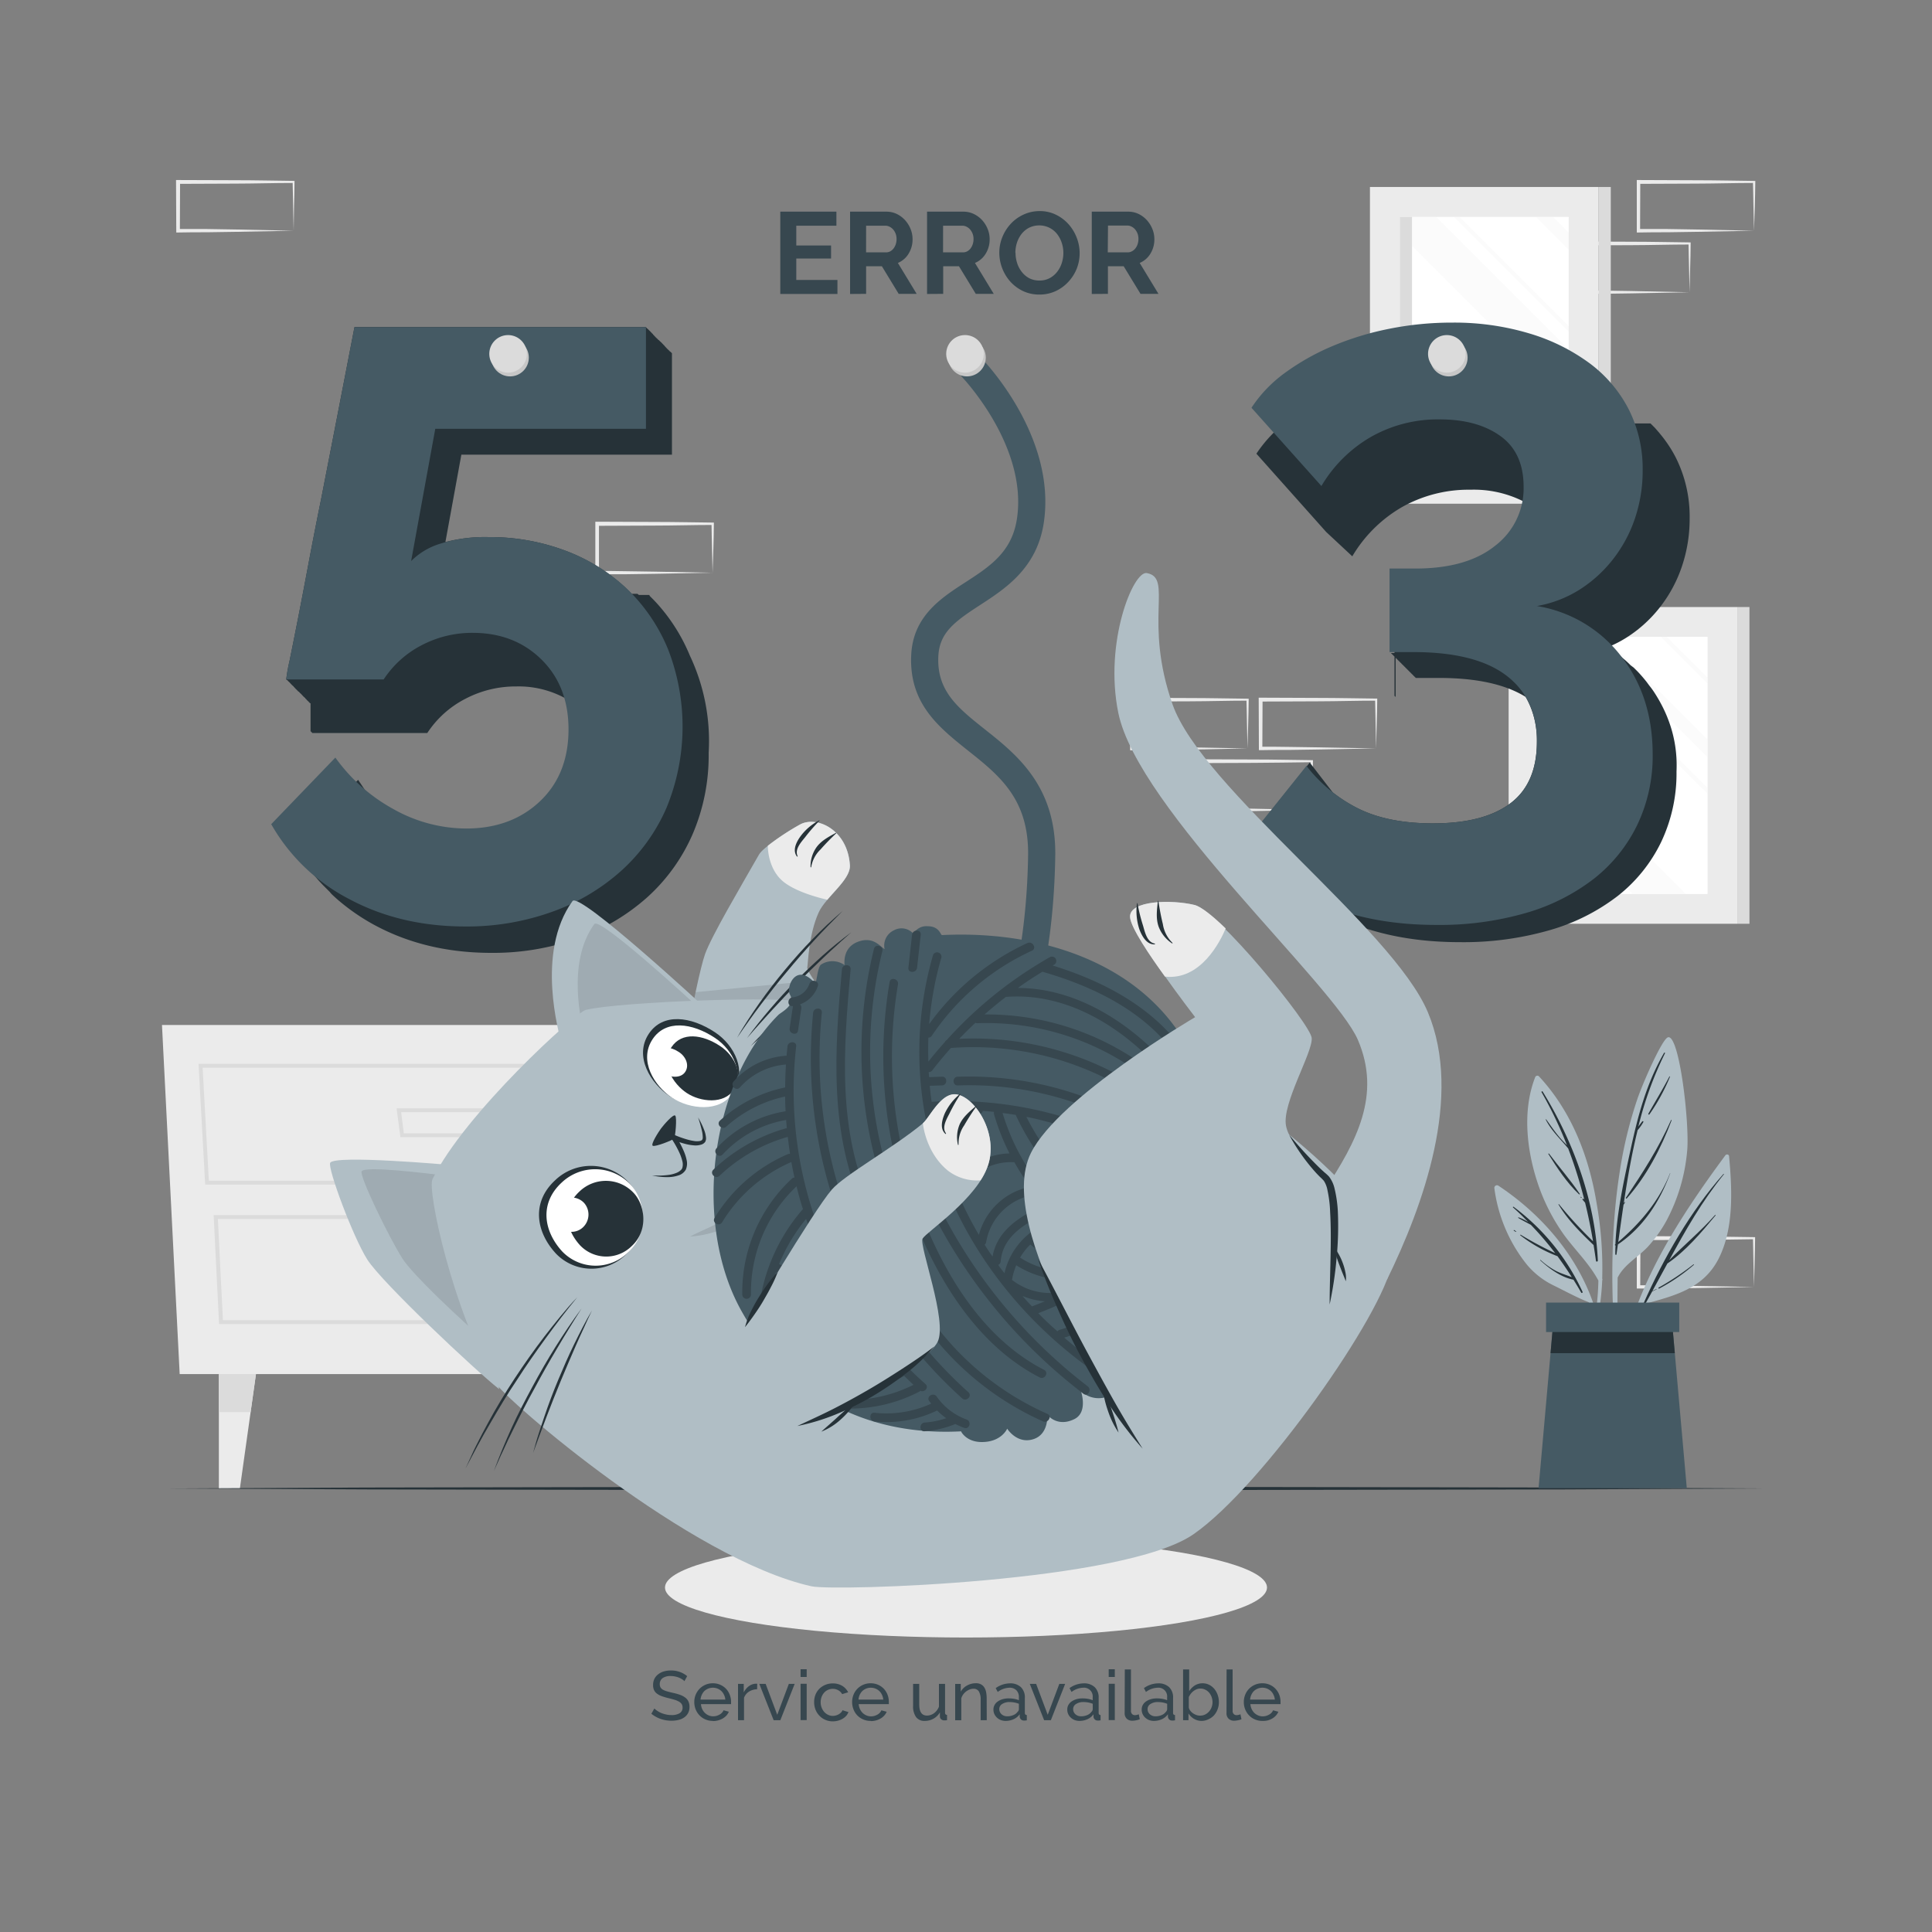 <svg xmlns="http://www.w3.org/2000/svg" viewBox="0 0 500 500"><rect x="0" y="0" width="500" height="500" fill="#808080" stroke="none"/><g id="freepik--background-complete--inject-92"><path d="M92.64,317.14l-14.84.28-7.51.12c-2.51,0-5,0-7.55,0H62.3v-.45l0-12.63V304h.5l14.95.07c5,0,10,.11,15,.16h.27v.27c0,2.14-.09,4.27-.13,6.38Zm0,0-.15-6.37c0-2.1-.11-4.19-.13-6.26l.28.27c-5,.06-10,.16-15,.17L62.74,305l.5-.5-.05,12.63-.45-.44c2.47,0,4.93,0,7.4.05l7.43.12Z" style="fill:#ebebeb"></path><path d="M76,333.07l-14.83.28-7.52.12c-2.51,0-5,0-7.55,0h-.44v-.45l-.06-12.63v-.5h.5L61,320c5,0,10,.12,14.95.17h.27v.27c0,2.14-.08,4.27-.13,6.38Zm0,0-.14-6.37c0-2.1-.11-4.19-.13-6.26l.27.27c-5,.06-10,.16-14.95.17l-14.95.06.5-.5-.05,12.63-.45-.44c2.47,0,4.93,0,7.4.05l7.44.12Z" style="fill:#ebebeb"></path><path d="M76,59.71,61.13,60l-7.52.11c-2.51,0-5,0-7.55.06h-.44v-.45l-.06-12.63v-.5h.5L61,46.64c5,0,10,.12,14.95.17h.27v.27c0,2.14-.08,4.27-.13,6.38Zm0,0-.14-6.37c0-2.1-.11-4.19-.13-6.26l.27.27c-5,0-10,.16-14.95.17l-14.95.06.5-.5-.05,12.63-.45-.44c2.47,0,4.93,0,7.4,0l7.44.12Z" style="fill:#ebebeb"></path><path d="M453.94,59.71,439.1,60l-7.51.11c-2.51,0-5,0-7.55.06h-.44v-.45l0-12.63v-.5h.5l14.95.06c5,0,10,.12,14.95.17h.27v.27c0,2.14-.09,4.27-.13,6.38Zm0,0-.15-6.37c0-2.1-.11-4.19-.13-6.26l.28.27c-5,0-10,.16-14.95.17L424,47.58l.5-.5-.05,12.63-.45-.44c2.47,0,4.93,0,7.4,0l7.43.12Z" style="fill:#ebebeb"></path><path d="M437.26,75.64l-14.83.28-7.52.11c-2.51,0-5,0-7.55.06h-.44v-.45L406.86,63v-.5h.5l14.95.06c5,0,10,.12,14.95.17h.28V63c0,2.14-.08,4.27-.13,6.38Zm0,0-.14-6.37c-.05-2.11-.11-4.19-.13-6.26l.27.27c-5,0-10,.16-14.95.17l-14.95.06.5-.5-.05,12.63-.45-.44c2.47,0,4.93,0,7.4,0l7.44.12Z" style="fill:#ebebeb"></path><path d="M356.14,193.69l-14.83.28-7.52.11c-2.51,0-5,0-7.54.06h-.45v-.45l-.05-12.63v-.5h.51l14.94.06c5,0,10,.12,14.95.17h.28v.27c0,2.14-.09,4.27-.14,6.37Zm0,0-.14-6.37c0-2.11-.11-4.19-.13-6.26l.27.27c-5,0-10,.16-14.95.17l-14.94.06.5-.5-.06,12.63-.44-.44c2.46,0,4.92,0,7.4.05l7.43.11Z" style="fill:#ebebeb"></path><path d="M339.47,209.62l-14.84.28-7.51.11c-2.51.05-5,0-7.55.06h-.44v-.45L309.07,197v-.5h.5l14.95.06c5,0,10,.12,15,.17h.27V197c0,2.14-.09,4.27-.13,6.37Zm0,0-.15-6.37c0-2.11-.11-4.19-.13-6.26l.28.27c-5,.05-10,.16-15,.17l-14.95.06.5-.5L310,209.62l-.44-.44c2.47,0,4.93,0,7.4,0l7.43.11Z" style="fill:#ebebeb"></path><path d="M322.85,193.69,308,194l-7.51.11c-2.51,0-5,0-7.55.06h-.45v-.45l-.05-12.63v-.5h.5l15,.06c5,0,10,.12,14.94.17h.28v.27c0,2.14-.09,4.27-.13,6.37Zm0,0-.14-6.37c0-2.11-.11-4.19-.13-6.26l.27.27c-5,0-10,.16-14.94.17l-15,.06.5-.5-.06,12.63-.44-.44c2.46,0,4.92,0,7.4.05l7.43.11Z" style="fill:#ebebeb"></path><path d="M453.94,333.07l-14.84.28-7.51.12c-2.51,0-5,0-7.55,0h-.44v-.45l0-12.63v-.5h.5L439,320c5,0,10,.12,14.95.17h.27v.27c0,2.14-.09,4.27-.13,6.38Zm0,0-.15-6.37c0-2.1-.11-4.19-.13-6.26l.28.27c-5,.06-10,.16-14.95.17l-14.95.06.5-.5-.05,12.63-.45-.44c2.47,0,4.93,0,7.4.05l7.43.12Z" style="fill:#ebebeb"></path><path d="M184.41,148.22l-14.83.28-7.52.11c-2.51,0-5,0-7.54,0h-.45v-.45l0-12.63v-.51h.51l14.94.06c5,0,10,.11,14.95.16h.28v.27c0,2.13-.08,4.26-.13,6.37Zm0,0-.14-6.38c-.05-2.1-.11-4.18-.13-6.25l.27.27c-5,0-10,.16-14.95.16l-14.94.06.49-.49,0,12.63-.44-.45c2.46,0,4.92,0,7.39.06l7.44.11Z" style="fill:#ebebeb"></path><polygon points="46.5 355.61 188.88 355.61 193.45 265.27 41.92 265.27 46.5 355.61" style="fill:#ebebeb"></polygon><path d="M178.39,306.57H53.1l-1.72-31.25h129Zm-124.34-1h123.4l1.88-29.25H52.44Z" style="fill:#dbdbdb"></path><path d="M176.69,342.65h-120l-1.4-28.2H178.45Zm-119-1H175.75l1.64-26.2h-121Z" style="fill:#dbdbdb"></path><path d="M130.12,294.29H103.63l-1-7.45h28.41Zm-25.61-1h24.73l.7-5.45H103.81Z" style="fill:#dbdbdb"></path><path d="M130.12,332.28H103.63l-1-7.45h28.41Zm-25.61-1h24.73l.7-5.45H103.81Z" style="fill:#dbdbdb"></path><polygon points="66.24 355.61 64.86 365.45 62.08 385.23 56.64 385.23 56.64 355.61 66.24 355.61" style="fill:#ebebeb"></polygon><polygon points="66.24 355.61 64.86 365.45 56.64 365.45 56.64 355.61 66.24 355.61" style="fill:#dbdbdb"></polygon><polygon points="169.13 355.61 170.51 365.45 173.29 385.23 178.73 385.23 178.73 355.61 169.13 355.61" style="fill:#ebebeb"></polygon><polygon points="169.13 355.61 170.51 365.45 178.73 365.45 178.73 355.61 169.13 355.61" style="fill:#dbdbdb"></polygon><rect x="379.04" y="168.5" width="81.97" height="59.18" transform="translate(618.11 -221.94) rotate(90)" style="fill:#ebebeb"></rect><rect x="386.77" y="176.23" width="66.5" height="43.7" transform="translate(618.11 -221.94) rotate(90)" style="fill:#fff"></rect><rect x="398.17" y="164.84" width="43.7" height="66.5" style="fill:#fff"></rect><g style="opacity:0.2"><polygon points="436.27 231.34 422.54 231.34 398.17 206.97 398.17 193.24 436.27 231.34" style="fill:#ebebeb"></polygon><polygon points="441.88 195.92 410.79 164.84 415.32 164.84 441.88 191.4 441.88 195.92" style="fill:#ebebeb"></polygon><polygon points="441.88 176.86 429.86 164.84 431.36 164.84 441.88 175.35 441.88 176.86" style="fill:#ebebeb"></polygon><polygon points="413.71 231.34 412.2 231.34 398.17 217.31 398.17 215.8 413.71 231.34" style="fill:#ebebeb"></polygon><polygon points="441.88 205.39 401.32 164.84 402.83 164.84 441.88 203.89 441.88 205.39" style="fill:#ebebeb"></polygon></g><rect x="398.17" y="164.84" width="3.15" height="66.5" style="fill:#dbdbdb"></rect><rect x="449.61" y="157.1" width="3.15" height="81.97" style="fill:#dbdbdb"></rect><rect x="343.14" y="59.79" width="81.97" height="59.18" transform="translate(473.51 -294.75) rotate(90)" style="fill:#ebebeb"></rect><rect x="350.88" y="67.53" width="66.5" height="43.7" transform="translate(473.51 -294.75) rotate(90)" style="fill:#fff"></rect><g style="opacity:0.2"><polygon points="405.98 104.17 362.28 60.47 362.28 56.13 371.67 56.13 405.98 90.44 405.98 104.17" style="fill:#ebebeb"></polygon><polygon points="385.73 122.63 371.99 122.63 362.28 112.92 362.28 99.18 385.73 122.63" style="fill:#ebebeb"></polygon><polygon points="405.98 64.7 397.41 56.13 401.92 56.13 405.98 60.19 405.98 64.7" style="fill:#ebebeb"></polygon><polygon points="401.26 122.63 399.75 122.63 362.28 85.16 362.28 83.65 401.26 122.63" style="fill:#ebebeb"></polygon><polygon points="405.98 85.88 376.23 56.13 377.74 56.13 405.98 84.37 405.98 85.88" style="fill:#ebebeb"></polygon></g><rect x="362.28" y="56.13" width="3.15" height="66.5" style="fill:#dbdbdb"></rect><rect x="413.72" y="48.39" width="3.15" height="81.97" style="fill:#dbdbdb"></rect></g><g id="freepik--Floor--inject-92"><polygon points="43.37 385.21 95.03 384.97 146.69 384.88 250 384.72 353.31 384.88 404.97 384.97 456.63 385.21 404.97 385.46 353.31 385.55 250 385.71 146.69 385.55 95.03 385.46 43.37 385.21" style="fill:#263238"></polygon></g><g id="freepik--Plant--inject-92"><path d="M446.52,299c-11.77,15.95-24,34.46-27,54.46,0,.3.45.4.52.1a119.24,119.24,0,0,1,5.21-16c7.74-2.13,15.34-3.88,19.4-11.57,4.15-7.9,3.62-18.19,2.83-26.8C447.39,298.69,446.76,298.67,446.52,299Z" style="fill:#B0BEC5"></path><path d="M425.32,337.37c5.29-11.87,12.08-23.79,20.71-33.55.06-.07.15,0,.1.09-5.65,6.95-9.95,14.52-14.14,22.23,3.9-4,8.17-7.51,11.87-11.7.07-.08.18,0,.11.12-3.66,4.4-7.67,9.18-12.45,12.43q-1.92,3.56-3.88,7.11c.32-.18.65-.34,1-.5.06,0,.11.06.05.08-.36.19-.72.38-1.1.54-.62,1.12-1.23,2.25-1.87,3.37C425.56,337.84,425.21,337.62,425.32,337.37Z" style="fill:#263238"></path><path d="M429.26,333.23a70.09,70.09,0,0,0,9-6c.07-.06.19.05.11.11a48.06,48.06,0,0,1-9,6.15C429.24,333.52,429.11,333.31,429.26,333.23Z" style="fill:#263238"></path><path d="M418.12,350.46a.22.22,0,0,0,.43,0c.06-6.59,0-13.21.1-19.82,1.69-3.41,5.31-5.29,7.83-8a35,35,0,0,0,4.7-6.54,47.07,47.07,0,0,0,5.45-18.17c.69-7-2-30.29-4.95-29.48-1.54.42-6.53,11.93-7.85,15.74a110.17,110.17,0,0,0-4.68,19.3C416.74,319,416.94,334.86,418.12,350.46Z" style="fill:#B0BEC5"></path><path d="M418.07,322l0,0c.36-8.33,2.24-16.75,4-24.83,1.89-8.71,4.1-16.91,8.58-24.67a.13.13,0,1,1,.22.13A92.17,92.17,0,0,0,424,291.58c.3-.46.66-.91,1-1.35.13-.18.41,0,.29.17a11.91,11.91,0,0,1-1.4,2l-.05,0c-1.55,6.22-2.65,12.59-3.6,18.94l.21-.25c.05,0,.13,0,.1.08s-.25.42-.38.63c-.48,3.22-.92,6.44-1.37,9.63,5.74-4.91,10.64-10.69,13.41-17.81a0,0,0,1,1,.05,0c-2.71,7.39-7,14-13.55,18.44l-.36,2.57c0,.18-.31.13-.31,0,0-.76,0-1.52.07-2.28A.18.18,0,0,1,418.07,322Z" style="fill:#263238"></path><path d="M420.77,310c4.39-6.54,8.49-12.9,11.7-20.14,0-.08.17,0,.14.07-2.71,7.18-6.49,14.47-11.62,20.24C420.89,310.26,420.69,310.1,420.77,310Z" style="fill:#263238"></path><path d="M426.6,288.22c1.82-3.22,3.73-6.34,5.44-9.62,0-.09.18,0,.14.08a50.13,50.13,0,0,1-5.3,9.7A.16.16,0,0,1,426.6,288.22Z" style="fill:#263238"></path><path d="M425.89,289.62s0,.05,0,.05A0,0,0,0,1,425.89,289.62Z" style="fill:#263238"></path><path d="M413.66,331.41a66.42,66.42,0,0,1-1.54,13l.21,1.42a62.25,62.25,0,0,0,2.32-14.46.47.47,0,0,0,0-.45h0a96.29,96.29,0,0,0-1.46-19.6c-2-12.1-6.49-23.71-14.93-32.79a.61.61,0,0,0-.94.2c-3.4,8.66-2.21,19,.69,27.63a50.53,50.53,0,0,0,6.69,13.13C407.62,323.52,411.31,327,413.66,331.41Z" style="fill:#B0BEC5"></path><path d="M399.27,282.55c8,13,13.57,28.37,14.25,43.71,0,.27-.44.34-.48.07-.19-1.38-.4-2.75-.62-4.11h0c-3.31-3.17-6.7-6.52-9.07-10.48a.07.07,0,0,1,.11-.09,109.88,109.88,0,0,0,8.82,9.6c-.58-3.39-1.25-6.73-2.06-10l-.63-.74c-.14-.16.09-.4.24-.24s.12.15.19.22a117.57,117.57,0,0,0-4.18-13.28c-2-2.43-4.32-4.53-5.8-7.46,0-.07.06-.12.11-.06,1.19,1.67,2.34,3.36,3.69,4.91.54.62,1.14,1.2,1.69,1.8A103.21,103.21,0,0,0,399,282.73.17.17,0,1,1,399.27,282.55Z" style="fill:#263238"></path><path d="M400.89,298.56c2.59,3.48,5.53,6.8,7.94,10.4.07.1-.08.21-.17.13-3.09-2.9-5.7-6.86-7.94-10.43C400.65,298.55,400.82,298.46,400.89,298.56Z" style="fill:#263238"></path><path d="M409.19,309.77l.11.11c.08.07,0,.19-.12.11l-.11-.11C409,309.81,409.11,309.69,409.19,309.77Z" style="fill:#263238"></path><path d="M386.74,307.51a39.85,39.85,0,0,0,8.44,19.8,20.87,20.87,0,0,0,6.85,5.34c3,1.47,6.07,3.16,9.13,4.36a60.12,60.12,0,0,1,3.24,11.49c.1-.33.2-.68.29-1-2-16.92-12.91-31.37-26.91-40.65A.68.68,0,0,0,386.74,307.51Z" style="fill:#B0BEC5"></path><path d="M391.58,312.5c-.1-.08,0-.26.14-.18a57.3,57.3,0,0,1,17.84,22c.1.23-.22.43-.35.2-.65-1.14-1.32-2.25-2-3.34h0c-3.2-.61-6.22-2.85-8.59-5-.07-.06,0-.15.09-.09a19.88,19.88,0,0,0,4,2.84c1.31.66,2.71,1.07,4.07,1.6-1.19-1.88-2.42-3.68-3.71-5.43a37.31,37.31,0,0,1-9.6-5.39c-.09-.07,0-.22.09-.16a92.26,92.26,0,0,0,8.92,4.77,80.62,80.62,0,0,0-6.3-7.34c-1.09-.58-2.19-1.15-3.24-1.77a.09.09,0,0,1,.07-.16,11.64,11.64,0,0,1,2.48,1.22C394.27,315,393,313.73,391.58,312.5Z" style="fill:#263238"></path><path d="M391.87,318.34a3.54,3.54,0,0,1,.54.39s0,.11-.06.08a3.15,3.15,0,0,1-.57-.31C391.69,318.43,391.78,318.28,391.87,318.34Z" style="fill:#263238"></path><polygon points="436.54 385.13 398.18 385.13 401.28 350.2 401.96 342.49 432.76 342.49 433.44 350.2 436.54 385.13" style="fill:#455a64"></polygon><polygon points="433.44 350.2 401.28 350.2 401.96 342.49 432.76 342.49 433.44 350.2" style="fill:#263238"></polygon><rect x="400.12" y="337.11" width="34.47" height="7.62" style="fill:#455a64"></rect></g><g id="freepik--Shadow--inject-92"><ellipse cx="250" cy="410.85" rx="77.9" ry="12.94" style="fill:#ebebeb"></ellipse></g><g id="freepik--Texts--inject-92"><path d="M216.73,72.45v3.63H201.94V54.78h14.52v3.63H206.08v5.13h9V66.9h-9v5.55Z" style="fill:#37474f"></path><path d="M220,76.08V54.78h9.42a6.1,6.1,0,0,1,2.72.62A7.12,7.12,0,0,1,234.25,57a7.64,7.64,0,0,1,1.41,2.28,6.83,6.83,0,0,1,.51,2.56,7,7,0,0,1-1,3.77,5.87,5.87,0,0,1-2.8,2.44l4.86,8h-4.65l-4.35-7.14h-4.08v7.14Zm4.14-10.77h5.19a2.21,2.21,0,0,0,1.07-.27,2.69,2.69,0,0,0,.85-.73,3.69,3.69,0,0,0,.57-1.1,4.24,4.24,0,0,0,.21-1.35,3.85,3.85,0,0,0-.24-1.38,3.78,3.78,0,0,0-.64-1.09,3,3,0,0,0-.94-.72,2.37,2.37,0,0,0-1.06-.26h-5Z" style="fill:#37474f"></path><path d="M239.92,76.08V54.78h9.42a6.1,6.1,0,0,1,2.72.62A7.12,7.12,0,0,1,254.2,57a7.64,7.64,0,0,1,1.41,2.28,6.83,6.83,0,0,1,.51,2.56,7,7,0,0,1-1,3.77,5.87,5.87,0,0,1-2.8,2.44l4.86,8h-4.65l-4.35-7.14h-4.08v7.14Zm4.14-10.77h5.19a2.21,2.21,0,0,0,1.07-.27,2.69,2.69,0,0,0,.85-.73,3.69,3.69,0,0,0,.57-1.1,4.24,4.24,0,0,0,.21-1.35,3.85,3.85,0,0,0-.24-1.38,3.78,3.78,0,0,0-.64-1.09,3,3,0,0,0-.94-.72,2.37,2.37,0,0,0-1.06-.26h-5Z" style="fill:#37474f"></path><path d="M269,76.23a9.7,9.7,0,0,1-4.25-.91,10.43,10.43,0,0,1-3.27-2.43,11.32,11.32,0,0,1-2.86-7.46,10.7,10.7,0,0,1,.79-4.08,11.26,11.26,0,0,1,2.19-3.45,10.46,10.46,0,0,1,3.32-2.38,9.84,9.84,0,0,1,4.17-.89,9.33,9.33,0,0,1,4.21.95,10.54,10.54,0,0,1,3.26,2.47,11.4,11.4,0,0,1,2.1,3.48,11,11,0,0,1,.75,4,10.8,10.8,0,0,1-.78,4.07A11,11,0,0,1,276.43,73a10.39,10.39,0,0,1-3.3,2.37A9.84,9.84,0,0,1,269,76.23Zm-6.18-10.8a8.57,8.57,0,0,0,.42,2.67,7.12,7.12,0,0,0,1.21,2.28A6,6,0,0,0,266.36,72a5.63,5.63,0,0,0,2.63.6,5.54,5.54,0,0,0,2.65-.61,6.06,6.06,0,0,0,1.95-1.64,7.26,7.26,0,0,0,1.2-2.29,8.56,8.56,0,0,0,.41-2.6,8.3,8.3,0,0,0-.44-2.67,7.36,7.36,0,0,0-1.23-2.28,5.86,5.86,0,0,0-1.95-1.57,6,6,0,0,0-5.26,0,5.92,5.92,0,0,0-1.95,1.62,7.29,7.29,0,0,0-1.19,2.28A8.49,8.49,0,0,0,262.78,65.43Z" style="fill:#37474f"></path><path d="M282.55,76.08V54.78H292a6.1,6.1,0,0,1,2.72.62A7.12,7.12,0,0,1,296.83,57a7.64,7.64,0,0,1,1.41,2.28,6.83,6.83,0,0,1,.51,2.56,7,7,0,0,1-1,3.77,5.87,5.87,0,0,1-2.8,2.44l4.86,8h-4.65l-4.35-7.14h-4.08v7.14Zm4.14-10.77h5.19A2.21,2.21,0,0,0,293,65a2.69,2.69,0,0,0,.85-.73,3.69,3.69,0,0,0,.57-1.1,4.24,4.24,0,0,0,.21-1.35,3.85,3.85,0,0,0-.24-1.38,3.78,3.78,0,0,0-.64-1.09,3,3,0,0,0-.94-.72,2.37,2.37,0,0,0-1.06-.26h-5Z" style="fill:#37474f"></path><path d="M177.13,435.09a2.6,2.6,0,0,0-.58-.48,5.14,5.14,0,0,0-.81-.43,5.36,5.36,0,0,0-1-.3,5,5,0,0,0-1.11-.12,3.47,3.47,0,0,0-2.18.56,1.86,1.86,0,0,0-.7,1.53,1.71,1.71,0,0,0,.2.86,1.68,1.68,0,0,0,.62.59,5.08,5.08,0,0,0,1.06.42c.42.12.91.25,1.49.38a15.73,15.73,0,0,1,1.79.49,5.17,5.17,0,0,1,1.37.7,2.65,2.65,0,0,1,.86,1,3.25,3.25,0,0,1,.3,1.46,3.3,3.3,0,0,1-.36,1.59,3.21,3.21,0,0,1-1,1.12,4.11,4.11,0,0,1-1.47.65,7.54,7.54,0,0,1-1.83.21,8.61,8.61,0,0,1-2.8-.46,8.26,8.26,0,0,1-2.41-1.34l.78-1.37a4.11,4.11,0,0,0,.75.61,6,6,0,0,0,1,.55,7.74,7.74,0,0,0,1.26.39,5.92,5.92,0,0,0,1.41.16,3.91,3.91,0,0,0,2.13-.49,1.62,1.62,0,0,0,.75-1.46,1.65,1.65,0,0,0-.24-.91,2.1,2.1,0,0,0-.71-.63,5.56,5.56,0,0,0-1.16-.48c-.46-.14-1-.28-1.58-.42a16.31,16.31,0,0,1-1.71-.51,4.45,4.45,0,0,1-1.23-.65,2.43,2.43,0,0,1-.75-.91,3,3,0,0,1-.25-1.3,3.64,3.64,0,0,1,.34-1.62,3.46,3.46,0,0,1,1-1.19,4.3,4.3,0,0,1,1.45-.73,6.77,6.77,0,0,1,1.84-.24,6.46,6.46,0,0,1,2.34.4,6.24,6.24,0,0,1,1.85,1.06Z" style="fill:#37474f"></path><path d="M184.49,445.37a4.7,4.7,0,0,1-1.94-.39,4.54,4.54,0,0,1-1.52-1.05,4.81,4.81,0,0,1-1-1.56,5.15,5.15,0,0,1-.35-1.88,5.09,5.09,0,0,1,.35-1.87,5,5,0,0,1,1-1.55,4.92,4.92,0,0,1,1.52-1.05,4.78,4.78,0,0,1,1.95-.39,4.66,4.66,0,0,1,3.42,1.45,4.61,4.61,0,0,1,.94,1.53,4.89,4.89,0,0,1,.34,1.81c0,.13,0,.25,0,.36s0,.19,0,.25h-7.79a3.5,3.5,0,0,0,.32,1.28,3.25,3.25,0,0,0,1.68,1.64,3.08,3.08,0,0,0,1.16.23,3.48,3.48,0,0,0,.85-.11,3.78,3.78,0,0,0,.77-.32,2.37,2.37,0,0,0,.64-.49,2,2,0,0,0,.43-.64l1.36.37a3.32,3.32,0,0,1-.63,1,4.31,4.31,0,0,1-.94.75,5.07,5.07,0,0,1-2.53.67Zm3.22-5.51a3.21,3.21,0,0,0-.33-1.23,3.31,3.31,0,0,0-.7-1,3.23,3.23,0,0,0-1-.63,3.4,3.4,0,0,0-1.19-.22,3.35,3.35,0,0,0-1.19.22,3.43,3.43,0,0,0-1,.63,3.33,3.33,0,0,0-.68,1,3.49,3.49,0,0,0-.32,1.22Z" style="fill:#37474f"></path><path d="M195.94,437.18a4.1,4.1,0,0,0-2.1.61,3.24,3.24,0,0,0-1.29,1.6v5.8H191v-9.4h1.48V438a4.4,4.4,0,0,1,1.27-1.57,3.17,3.17,0,0,1,1.7-.68h.3l.22,0Z" style="fill:#37474f"></path><path d="M200.22,445.19l-3.71-9.4h1.64l3,8,3-8h1.51l-3.71,9.4Z" style="fill:#37474f"></path><path d="M207.19,434v-2h1.58v2Zm0,11.16v-9.4h1.58v9.4Z" style="fill:#37474f"></path><path d="M210.7,440.47a5.09,5.09,0,0,1,.34-1.87,4.63,4.63,0,0,1,1-1.54,4.69,4.69,0,0,1,1.5-1,4.8,4.8,0,0,1,2-.39,4.61,4.61,0,0,1,2.42.62,4.06,4.06,0,0,1,1.54,1.67l-1.55.48a2.57,2.57,0,0,0-1-1,2.81,2.81,0,0,0-1.44-.37,3,3,0,0,0-1.22.26,2.9,2.9,0,0,0-1,.73,3.47,3.47,0,0,0-.66,1.1,3.85,3.85,0,0,0-.24,1.38,3.73,3.73,0,0,0,.25,1.39,3.66,3.66,0,0,0,.68,1.13,3.14,3.14,0,0,0,1,.74,2.75,2.75,0,0,0,1.21.27,2.86,2.86,0,0,0,.82-.12,2.89,2.89,0,0,0,.74-.31,2.94,2.94,0,0,0,.58-.46,1.45,1.45,0,0,0,.36-.57l1.55.47a3.22,3.22,0,0,1-.6,1,3.84,3.84,0,0,1-.91.73,4.82,4.82,0,0,1-1.16.49,5,5,0,0,1-1.34.18,4.63,4.63,0,0,1-2-.4,4.53,4.53,0,0,1-1.51-1.06,4.7,4.7,0,0,1-1-1.55A5.24,5.24,0,0,1,210.7,440.47Z" style="fill:#37474f"></path><path d="M225.37,445.37a4.78,4.78,0,0,1-2-.39,4.61,4.61,0,0,1-2.49-2.61,5.15,5.15,0,0,1-.35-1.88,5.09,5.09,0,0,1,.35-1.87,4.66,4.66,0,0,1,2.51-2.6,4.78,4.78,0,0,1,1.95-.39,4.66,4.66,0,0,1,3.42,1.45,4.78,4.78,0,0,1,.94,1.53,5.09,5.09,0,0,1,.33,1.81c0,.13,0,.25,0,.36a1.47,1.47,0,0,1,0,.25h-7.8a3.71,3.71,0,0,0,.33,1.28,3.35,3.35,0,0,0,.7,1,3.22,3.22,0,0,0,1,.65,3,3,0,0,0,1.16.23,3.48,3.48,0,0,0,.85-.11,4,4,0,0,0,.77-.32,2.37,2.37,0,0,0,.64-.49,1.78,1.78,0,0,0,.42-.64l1.37.37a3.36,3.36,0,0,1-.64,1,4.25,4.25,0,0,1-.93.75,5.07,5.07,0,0,1-2.53.67Zm3.22-5.51a3.61,3.61,0,0,0-.33-1.23,3.16,3.16,0,0,0-.71-1,3.11,3.11,0,0,0-1-.63,3.3,3.3,0,0,0-1.18-.22,3.35,3.35,0,0,0-1.19.22,3.43,3.43,0,0,0-1,.63,3.36,3.36,0,0,0-.69,1,3.48,3.48,0,0,0-.31,1.22Z" style="fill:#37474f"></path><path d="M239.3,445.37a2.63,2.63,0,0,1-2.23-1,4.77,4.77,0,0,1-.76-2.95v-5.64h1.59v5.33c0,1.92.66,2.88,2,2.88a3.08,3.08,0,0,0,1.83-.62,3.67,3.67,0,0,0,1.27-1.7v-5.89h1.58v7.46q0,.56.51.57v1.37l-.43.05h-.29a1.12,1.12,0,0,1-.79-.28.91.91,0,0,1-.33-.69l0-1.1a4.4,4.4,0,0,1-1.66,1.63A4.53,4.53,0,0,1,239.3,445.37Z" style="fill:#37474f"></path><path d="M255.37,445.19h-1.58v-5.26a4,4,0,0,0-.46-2.19,1.56,1.56,0,0,0-1.39-.69,2.84,2.84,0,0,0-1,.19,4,4,0,0,0-.92.52,3.66,3.66,0,0,0-.75.77,3.27,3.27,0,0,0-.49,1v5.67h-1.58v-9.4h1.44v2a4.08,4.08,0,0,1,1.61-1.58,4.56,4.56,0,0,1,2.3-.6,2.75,2.75,0,0,1,1.35.3,2.28,2.28,0,0,1,.86.83,3.57,3.57,0,0,1,.46,1.25,8.49,8.49,0,0,1,.13,1.56Z" style="fill:#37474f"></path><path d="M260.25,445.37a3.59,3.59,0,0,1-1.24-.22,3.08,3.08,0,0,1-1.67-1.55,2.8,2.8,0,0,1-.24-1.16,2.43,2.43,0,0,1,.29-1.18,2.54,2.54,0,0,1,.82-.91,4.33,4.33,0,0,1,1.26-.6,5.72,5.72,0,0,1,1.59-.21,8.24,8.24,0,0,1,1.39.12,6.31,6.31,0,0,1,1.24.35v-.76a2.48,2.48,0,0,0-.65-1.81,2.44,2.44,0,0,0-1.83-.66,5.26,5.26,0,0,0-3,1.1l-.52-1a6.47,6.47,0,0,1,3.65-1.23,4,4,0,0,1,2.89,1,3.68,3.68,0,0,1,1,2.79v3.84q0,.56.51.57v1.37l-.42.05a1.83,1.83,0,0,1-.34,0,1,1,0,0,1-.75-.28,1.19,1.19,0,0,1-.33-.67l0-.67a4,4,0,0,1-1.6,1.29A5,5,0,0,1,260.25,445.37Zm.42-1.19a3.93,3.93,0,0,0,1.57-.31,2.56,2.56,0,0,0,1.11-.84,1,1,0,0,0,.34-.7v-1.39a6.54,6.54,0,0,0-2.39-.45,3.37,3.37,0,0,0-1.94.51,1.51,1.51,0,0,0-.75,1.31,1.7,1.7,0,0,0,.16.74,1.66,1.66,0,0,0,.43.59,2,2,0,0,0,.66.4A2.38,2.38,0,0,0,260.67,444.18Z" style="fill:#37474f"></path><path d="M270.22,445.19l-3.71-9.4h1.64l3,8,3-8h1.51l-3.7,9.4Z" style="fill:#37474f"></path><path d="M279.37,445.37a3.65,3.65,0,0,1-1.25-.22,3.16,3.16,0,0,1-1-.63,2.76,2.76,0,0,1-.67-.92,2.8,2.8,0,0,1-.24-1.16,2.42,2.42,0,0,1,.28-1.18,2.74,2.74,0,0,1,.82-.91,4.6,4.6,0,0,1,1.26-.6,5.79,5.79,0,0,1,1.6-.21,8.22,8.22,0,0,1,1.38.12,6.31,6.31,0,0,1,1.24.35v-.76a2.26,2.26,0,0,0-2.48-2.47,5.29,5.29,0,0,0-3,1.1l-.52-1a6.47,6.47,0,0,1,3.65-1.23,4,4,0,0,1,2.89,1,3.68,3.68,0,0,1,1,2.79v3.84c0,.37.17.56.5.57v1.37l-.41.05a1.88,1.88,0,0,1-.34,0,1,1,0,0,1-.75-.28,1.07,1.07,0,0,1-.33-.67l0-.67a4,4,0,0,1-1.59,1.29A5,5,0,0,1,279.37,445.37Zm.41-1.19a4,4,0,0,0,1.58-.31,2.59,2.59,0,0,0,1.1-.84,1,1,0,0,0,.34-.7v-1.39a6.46,6.46,0,0,0-2.39-.45,3.33,3.33,0,0,0-1.93.51,1.51,1.51,0,0,0-.75,1.31,1.85,1.85,0,0,0,.15.74,1.8,1.8,0,0,0,.43.59,2.2,2.2,0,0,0,.66.4A2.38,2.38,0,0,0,279.78,444.18Z" style="fill:#37474f"></path><path d="M286.93,434v-2h1.58v2Zm0,11.16v-9.4h1.58v9.4Z" style="fill:#37474f"></path><path d="M291.1,432.05h1.59v10.71a1.13,1.13,0,0,0,.28.82,1,1,0,0,0,.78.3,1.78,1.78,0,0,0,.47-.07,3.27,3.27,0,0,0,.5-.15l.25,1.28a4.71,4.71,0,0,1-.93.27,5.14,5.14,0,0,1-1,.11,2,2,0,0,1-1.45-.53,1.94,1.94,0,0,1-.53-1.45Z" style="fill:#37474f"></path><path d="M298.63,445.37a3.65,3.65,0,0,1-1.25-.22,3.16,3.16,0,0,1-1-.63,2.76,2.76,0,0,1-.67-.92,2.8,2.8,0,0,1-.24-1.16,2.42,2.42,0,0,1,.28-1.18,2.74,2.74,0,0,1,.82-.91,4.6,4.6,0,0,1,1.26-.6,5.79,5.79,0,0,1,1.6-.21,8.22,8.22,0,0,1,1.38.12,6.31,6.31,0,0,1,1.24.35v-.76a2.26,2.26,0,0,0-2.48-2.47,5.29,5.29,0,0,0-3,1.1l-.52-1a6.47,6.47,0,0,1,3.65-1.23,4,4,0,0,1,2.89,1,3.68,3.68,0,0,1,1,2.79v3.84c0,.37.17.56.5.57v1.37l-.41.05a1.88,1.88,0,0,1-.34,0,1,1,0,0,1-.75-.28,1.07,1.07,0,0,1-.33-.67l0-.67a4,4,0,0,1-1.59,1.29A5,5,0,0,1,298.63,445.37Zm.41-1.19a4,4,0,0,0,1.58-.31,2.59,2.59,0,0,0,1.1-.84,1,1,0,0,0,.34-.7v-1.39a6.46,6.46,0,0,0-2.39-.45,3.33,3.33,0,0,0-1.93.51,1.51,1.51,0,0,0-.75,1.31,1.85,1.85,0,0,0,.15.74,1.8,1.8,0,0,0,.43.59,2.2,2.2,0,0,0,.66.4A2.38,2.38,0,0,0,299,444.18Z" style="fill:#37474f"></path><path d="M311,445.37a3.82,3.82,0,0,1-2-.54,4.14,4.14,0,0,1-1.42-1.4v1.76h-1.4V432.05h1.58v5.62a4.8,4.8,0,0,1,1.46-1.48,3.87,3.87,0,0,1,3.76-.14,4.21,4.21,0,0,1,1.32,1.08,5,5,0,0,1,.85,1.57,5.66,5.66,0,0,1,.3,1.83,5.09,5.09,0,0,1-.35,1.87,4.88,4.88,0,0,1-.93,1.54,4.38,4.38,0,0,1-1.41,1A4.08,4.08,0,0,1,311,445.37Zm-.4-1.37a2.85,2.85,0,0,0,1.3-.29,3.27,3.27,0,0,0,1-.77,3.44,3.44,0,0,0,.66-1.11,3.57,3.57,0,0,0,.24-1.3,4,4,0,0,0-.23-1.33,3.61,3.61,0,0,0-.63-1.12,3.07,3.07,0,0,0-1-.78,2.65,2.65,0,0,0-1.25-.3,2.56,2.56,0,0,0-1,.18,3.45,3.45,0,0,0-.83.48,3.76,3.76,0,0,0-.69.69,4.56,4.56,0,0,0-.51.85v2.71a1.92,1.92,0,0,0,.39.83,3.38,3.38,0,0,0,.7.66,4.11,4.11,0,0,0,.86.44A2.66,2.66,0,0,0,310.61,444Z" style="fill:#37474f"></path><path d="M317.44,432.05H319v10.71a1.13,1.13,0,0,0,.28.82,1,1,0,0,0,.78.3,1.78,1.78,0,0,0,.47-.07,3.27,3.27,0,0,0,.5-.15l.26,1.28a5,5,0,0,1-.94.27,5.13,5.13,0,0,1-.95.11,2,2,0,0,1-1.45-.53,1.9,1.9,0,0,1-.53-1.45Z" style="fill:#37474f"></path><path d="M326.71,445.37a4.78,4.78,0,0,1-1.95-.39,4.5,4.5,0,0,1-1.51-1.05,4.64,4.64,0,0,1-1-1.56,5,5,0,0,1-.35-1.88,4.9,4.9,0,0,1,.35-1.87,4.66,4.66,0,0,1,2.51-2.6,4.77,4.77,0,0,1,1.94-.39,4.55,4.55,0,0,1,1.94.4,4.42,4.42,0,0,1,1.48,1.05,4.64,4.64,0,0,1,.95,1.53,5.09,5.09,0,0,1,.33,1.81c0,.13,0,.25,0,.36a1.47,1.47,0,0,1,0,.25h-7.8a3.71,3.71,0,0,0,.33,1.28,3.35,3.35,0,0,0,.7,1,3.22,3.22,0,0,0,1,.65,3,3,0,0,0,1.16.23,3.48,3.48,0,0,0,.85-.11,4,4,0,0,0,.77-.32,2.54,2.54,0,0,0,.64-.49,1.92,1.92,0,0,0,.42-.64l1.37.37a3.58,3.58,0,0,1-.64,1,4.08,4.08,0,0,1-.94.75,4.73,4.73,0,0,1-1.17.49A5.11,5.11,0,0,1,326.71,445.37Zm3.22-5.51a3.41,3.41,0,0,0-.34-1.23,3.13,3.13,0,0,0-.7-1,3.23,3.23,0,0,0-1-.63,3.35,3.35,0,0,0-1.19-.22,3.3,3.3,0,0,0-1.18.22,3.48,3.48,0,0,0-1,.63,3.33,3.33,0,0,0-.68,1,3.48,3.48,0,0,0-.31,1.22Z" style="fill:#37474f"></path></g><g id="freepik--Numbers--inject-92"><path d="M183.4,194.84A51.62,51.62,0,0,1,179.2,216a47.55,47.55,0,0,1-11.75,16.27,54.35,54.35,0,0,1-17.88,10.56,65.07,65.07,0,0,1-22.41,3.77q-16.81,0-30.07-7.11a53.85,53.85,0,0,1-9-6.07.27.27,0,0,0-.08-.07c-.47-.38-.92-.78-1.37-1.19a.43.43,0,0,0-.12-.11c-.35-.32-.71-.64-1-1l-.1-.1s0,0,0-.05l-.08-.07-.21-.21-.09-.09-.21-.21a0,0,0,0,1,0,0l0,0-.05-.05-.21-.21,0,0,0,0,0,0-.15-.15,0,0,0,0h0a0,0,0,0,1,0,0,0,0,0,0,1,0,0l0,0s0,0,0,0h0l0,0-.06-.06h0s0,0,0,0h0s0,0,0,0l0,0,0,0h0a0,0,0,0,1,0,0l0,0h0s0,0,0,0h0l0,0,0,0h0l0,0a0,0,0,0,1,0,0l0,0h0l0,0,0,0,0,0h0l0,0a0,0,0,0,1,0,0h0s0,0,0,0h0l0,0,0,0,0,0h0l0,0h0l0,0-.06-.06h0a0,0,0,0,1,0,0l0,0a0,0,0,0,0,0,0h0s0,0,0,0h0l0,0,0,0,0,0h0l0,0h0l0,0,0,0,0,0s0,0,0,0l0,0,0,0h0s0,0,0,0h0l0,0h0l0,0h0l0,0h0l0,0,0,0,0,0h0a0,0,0,0,1,0,0,0,0,0,0,1,0,0h0s0,0,0,0h0l0,0-.06-.06h0s0,0,0,0h0s0,0,0,0l0,0,0,0h0a0,0,0,0,1,0,0l0,0h0s0,0,0,0h0l0,0,0,0h0l0,0a0,0,0,0,1,0,0l0,0h0l0,0,0,0,0,0h0l0,0a0,0,0,0,1,0,0h0s0,0,0,0h0l0,0,0,0,0,0h0l0,0h0l0,0-.06-.06h0a0,0,0,0,1,0,0l0,0a0,0,0,0,0,0,0h0s0,0,0,0h0l0,0,0,0,0,0h0l0,0h0l0,0,0,0,0,0s0,0,0,0l0,0,0,0h0s0,0,0,0h0l0,0h0l0,0h0l0,0h0l0,0,0,0,0,0h0a0,0,0,0,1,0,0,0,0,0,0,1,0,0h0s0,0,0,0h0l0,0-.06-.06h0s0,0,0,0h0s0,0,0,0l0,0,0,0h0a0,0,0,0,1,0,0l0,0h0s0,0,0,0h0l0,0,0,0h0l0,0a0,0,0,0,1,0,0l0,0h0l0,0,0,0,0,0h0l0,0a0,0,0,0,1,0,0h0s0,0,0,0h0l0,0,0,0,0,0h0l0,0h0l0,0-.06-.06h0a0,0,0,0,1,0,0l0,0a0,0,0,0,0,0,0h0s0,0,0,0h0l0,0,0,0,0,0h0l0,0h0l0,0,0,0,0,0s0,0,0,0l0,0,0,0h0s0,0,0,0h0l0,0h0l0,0h0l0,0h0l0,0,0,0,0,0h0a0,0,0,0,1,0,0,0,0,0,0,1,0,0h0s0,0,0,0h0l0,0-.06-.06h0s0,0,0,0h0s0,0,0,0l0,0,0,0h0a0,0,0,0,1,0,0l0,0h0s0,0,0,0h0l0,0,0,0h0l0,0a0,0,0,0,1,0,0l0,0h0l0,0,0,0,0,0h0l0,0a0,0,0,0,1,0,0h0s0,0,0,0h0l0,0,0,0,0,0h0l0,0h0l0,0-.15-.15s0,0,0,0l0,0h0s0,0,0,0h0l0,0h0l0,0,0,0,0,0-.06-.06s0,0,0,0l0,0h0l0,0h0l0,0,0,0s0,0,0,0l-.09-.09s0,0,0,0,0,0,0,0l0,0,0,0,0,0,0,0-.12-.12,0,0-.11-.12s0,0,0,0l-.06-.06-.48-.52c-.19-.19-.37-.39-.54-.58l-.43-.5a46.92,46.92,0,0,1-5.88-8.23l16.6-17.24.06.09h0l.06.09,0,0,.06.09h0l.06.09,0,0,.06.09h0l.06.09,0,0,.06.09h0l.06.09,0,0,.06.09h0l.06.09,0,0,.06.09h0l.06.09,0,0,.06.09h0l.06.09,0,0,.06.09h0l.06.09,0,0,.06.09h0l.06.09,0,0,.06.09h0l.06.09,0,0,.06.09h0l.06.09,0,0,.06.09h0l.06.09,0,0,.06.09h0l.06.09,0,0,.06.09h0l.06.09,0,0,.06.09h0l.06.09,0,0,.06.09h0l.06.09,0,0,.06.09h0l.06.09,0,0,.06.09h0l.06.09,0,0,.06.09h0l.06.09,0,0,.06.09h0l.06.09,0,0,.06.09h0l.06.09,0,0,.06.09h0l.06.09,0,0,.06.09h0l.06.09,0,0,.06.09h0l.06.09,0,0,.06.09h0l.06.09,0,0,.06.09h0l.06.09,0,0,.06.09h0l.06.09,0,0,.06.09h0l.06.09,0,0,.06.09h0l.06.09,0,0,.06.09h0l.06.09,0,0,.06.09h0l.06.09,0,0,.06.09h0l.06.09,0,0,.06.09h0l.06.09,0,0,.06.09h0l.06.09,0,0,.06.09h0l.06.09,0,0,.06.09h0l.06.09,0,0,.06.09h0l.06.09,0,0,.06.09h0l.06.09,0,0,.06.09h0l.06.09,0,0,.06.09h0l.06.09,0,0,.06.09h0l.06.09,0,0,.06.09h0l.06.09,0,0,.06.09h0l.06.09,0,0,.06.09h0l.06.09,0,0,.06.09h0l.06.09,0,0c.52.72,1,1.42,1.6,2.1a45.15,45.15,0,0,0,6.73,4.51,38.63,38.63,0,0,0,18.75,5q11.64,0,19.07-7t7.44-18.64a25.58,25.58,0,0,0-3.89-14.3,25.14,25.14,0,0,0-14.14-3.94,28,28,0,0,0-13.26,3.23,25.88,25.88,0,0,0-9.8,8.83H80.82v-.07h-.07v-.08h-.08v-.07H80.6v-.08h-.08v-.07h-.07v-.08h-.08V182H80.3V182h-.08v-.07h-.07v-.08h-.08v-.07H80v-.08h-.08v-.07h-.07v-.08h-.08v-.07H79.7v-.08h-.08v-.07h-.07v-.08h-.08v-.07H79.4v-.08h-.08V181h-.07v-.08h-.08v-.07H79.1v-.08H79v-.07H79v-.08h-.08v-.07H78.8v-.08h-.08v-.07h-.07v-.08h-.08v-.07H78.5v-.08h-.08v-.07h-.07V180h-.08v-.07H78.2v-.08h-.08v-.07h-.07v-.08H78v-.07H77.9v-.08h-.08v-.07h-.07v-.08h-.08v-.07H77.6v-.08h-.08v-.07h-.07v-.08h-.08V179H77.3V179h-.08v-.07h-.07v-.08h-.08v-.07H77v-.08h-.08v-.07h-.07v-.08h-.08v-.07H76.7v-.08h-.08v-.07h-.07v-.08h-.08v-.07H76.4v-.08h-.08V178h-.07v-.08h-.08v-.07H76.1v-.08H76v-.07H76v-.08h-.08v-.07H75.8v-.08h-.08v-.07h-.07v-.08h-.08v-.07H75.5v-.08h-.08v-.07h-.07V177h-.08v-.07H75.2v-.08h-.08v-.07h-.07v-.08H75v-.07H74.9v-.08h-.08v-.07h-.07v-.08h-.08v-.07H74.6v-.08h-.08v-.07h-.07v-.08h-.08V176H74.3V176h-.08v-.07h-.07v-.08h-.08a46.31,46.31,0,0,1,.87-4.85q.86-4.2,2.15-10.77t2.8-14.65q1.52-8.09,3.23-16.49Q87,109.21,91.74,84.65h75.43v.07h.07v.08h.08v.07h.07V85h.08V85h.07v.08h.08v.07h.07v.08h.08v.07h.07v.08h.08v.07H168v.08h.08v.07h.07v.08h.08v.07h.07v.08h.08v.07h.07V86h.08v.07h.07v.08h.08v.07h.07v.08h.08v.07h.07v.08H169v.07H169v.08h.08v.07h.07v.08h.08v.07h.07v.08h.08V87h.07v.08h.08v.07h.07v.08h.08v.07h.07v.08h.08v.07h.07v.08H170v.07h.07v.08h.08v.07h.07v.08h.08v.07h.07V88h.08V88h.07v.08h.08v.07h.07v.08h.08v.07h.07v.08h.08v.07H171v.08h.08v.07h.07v.08h.08v.07h.07v.08h.08v.07h.07V89h.08v.07h.07v.08h.08v.07h.07v.08h.08v.07h.07v.08H172v.07H172v.08h.08v.07h.07v.08h.08v.07h.07v.08h.08V90h.07v.08h.08v.07h.07v.08h.08v.07h.07v.08h.08v.07h.07v.08H173v.07h.07v.08h.08v.07h.07v.08h.08v.07h.07V91h.08V91h.07v.08h.08v.07h.07v.08h.08v.07h.07v.08h.08v26.29H119.4l-4.13,22.61A40.71,40.71,0,0,1,126.44,139a55.5,55.5,0,0,1,20,3.56,47.34,47.34,0,0,1,13.18,7.57c.2.15.4.32.6.5s.36.29.53.45.48.42.71.63l.16.14.47.45.3.28.07.07.08.08a.23.23,0,0,1,.07.07.3.3,0,0,1,.08.08.23.23,0,0,1,.07.07.3.3,0,0,1,.08.08.23.23,0,0,1,.07.07.3.3,0,0,1,.08.08.23.23,0,0,1,.07.07l.08.08.07.07a.23.23,0,0,1,.07.07s0,0,0,0a.17.17,0,0,1,.06.06l0,0,0,0,0,0s0,0,0,0h0l.05.05s0,0,0,0h0s0,0,0,0h0s0,0,0,0a0,0,0,0,1,0,0h0s0,0,0,0,0,0,0,0,0,0,0,0l0,0,0,0a0,0,0,0,0,0,0h0l0,0h0a.12.12,0,0,1,0,.05h0a0,0,0,0,1,0,0s0,0,0,0h0s0,0,0,0,0,0,0,0h0s0,0,0,0,0,0,0,0l0,0h0s0,0,0,0l0,0h0l0,0a0,0,0,0,1,0,0,.12.12,0,0,1,.05,0,0,0,0,0,1,0,0h0s0,0,0,0h0s0,0,0,0,0,0,0,0h0s0,0,0,0,0,0,0,0,0,0,0,0l0,0h0s0,0,0,0l0,0h0l0,0h0a.12.12,0,0,1,0,.05h0a0,0,0,0,1,0,0h0s0,0,0,0h0s0,0,0,0,0,0,0,0h0s0,0,0,0,0,0,0,0,0,0,0,0,0,0,0,0h0s0,0,0,0l0,0a0,0,0,0,0,0,0h0a.12.12,0,0,1,.05,0,0,0,0,0,1,0,0h0s0,0,0,0h0s0,0,0,0,0,0,0,0h0s0,0,0,0,0,0,0,0,0,0,0,0l0,0h0s0,0,0,0H165l0,0h0l.05.05h0a0,0,0,0,1,0,0h0s0,0,0,0a0,0,0,0,1,0,0s0,0,0,0,0,0,0,0h0s0,0,0,0,0,0,0,0,0,0,0,0,0,0,0,0h0s0,0,0,0l0,0a0,0,0,0,0,0,0h0l0,0h0a.12.12,0,0,1,0,.05h0a0,0,0,0,1,0,0s0,0,0,0h0s0,0,0,0,0,0,0,0h0s0,0,0,0,0,0,0,0,0,0,0,0l0,0h0s0,0,0,0l0,0h0l0,0a0,0,0,0,1,0,0,.12.12,0,0,1,.05,0,0,0,0,0,1,0,0h0s0,0,0,0h0s0,0,0,0,0,0,0,0h0s0,0,0,0,0,0,0,0,0,0,0,0l0,0h0s0,0,0,0l0,0h0l0,0h0a.12.12,0,0,1,0,.05h0a0,0,0,0,1,0,0h0s0,0,0,0h0s0,0,0,0,0,0,0,0h0s0,0,0,0,0,0,0,0,0,0,0,0,0,0,0,0h0s0,0,0,0l0,0a0,0,0,0,0,0,0h0a.12.12,0,0,1,.05,0,0,0,0,0,1,0,0h0s0,0,0,0h0s0,0,0,0,0,0,0,0h0s0,0,0,0,0,0,0,0,0,0,0,0l0,0h0s0,0,0,0h.05l0,0h0l.05.05h0a0,0,0,0,1,0,0h0s0,0,0,0a0,0,0,0,1,0,0s0,0,0,0,0,0,0,0h0s0,0,0,0,0,0,0,0,0,0,0,0,0,0,0,0h0s0,0,0,0l0,0a0,0,0,0,0,0,0h0l0,0h0a.12.12,0,0,1,0,.05h0a0,0,0,0,1,0,0s0,0,0,0h0s0,0,0,0,0,0,0,0h0s0,0,0,0,0,0,0,0,0,0,0,0l0,0h0s0,0,0,0l0,0h0l0,0a0,0,0,0,1,0,0,.12.12,0,0,1,.05,0,0,0,0,0,1,0,0h0s0,0,0,0h0s0,0,0,0,0,0,0,0h0s0,0,0,0,0,0,0,0,0,0,0,0l0,0h0s0,0,0,0l0,0h0l0,0h0a.12.12,0,0,1,0,.05h0a0,0,0,0,1,0,0h0s0,0,0,0h0s0,0,0,0,0,0,0,0h0s0,0,0,0,0,0,0,0,0,0,0,0,0,0,0,0h0s0,0,0,0l0,0a0,0,0,0,0,0,0h0a.12.12,0,0,1,.05,0,0,0,0,0,1,0,0h0s0,0,0,0h0s0,0,0,0,0,0,0,0h0s0,0,0,0,0,0,0,0,0,0,0,0l0,0h0s0,0,0,0H168l0,0h0l.05.05h0a0,0,0,0,1,0,0h0s0,0,0,0a0,0,0,0,1,0,0s0,0,0,0,0,0,0,0h0s0,0,0,0,0,0,0,0,0,0,0,0,0,0,0,0h0s0,0,0,0l0,0a0,0,0,0,0,0,0h0l0,0h0a.12.12,0,0,1,0,.05h0a0,0,0,0,1,0,0s0,0,0,0h0s0,0,0,0,0,0,0,0h0s0,0,0,0,0,0,0,0,0,0,0,0l0,0h0s0,0,0,0l0,0h0l0,0a0,0,0,0,1,0,0,.12.12,0,0,1,.05,0,0,0,0,0,1,0,0h0s0,0,0,0h0s0,0,0,0,0,0,0,0l0,0s0,0,0,0,0,0,0,0l0,0,0,.05h.05a.12.12,0,0,1,0,.05s0,0,0,0h0s0,0,0,0l0,0,0,0a.12.12,0,0,1,0,.05l0,0,.07.07.08.09.07.06.07.07.08.08.08.09.07.06.07.07a.6.6,0,0,1,.08.08l.08.09.07.06.23.24.2.21a1.14,1.14,0,0,1,.15.16l.08.08.14.15c.21.23.43.46.63.7l.12.13,0,0,.61.72a.27.27,0,0,0,.07.08l0,0a46.53,46.53,0,0,1,7.34,12.16A51.66,51.66,0,0,1,183.4,194.84Z" style="fill:#263238"></path><path d="M126.44,139a55.5,55.5,0,0,1,20,3.55,46.88,46.88,0,0,1,16,10A45.84,45.84,0,0,1,172.88,168a55.18,55.18,0,0,1-.43,41.16,47.45,47.45,0,0,1-11.75,16.27A54,54,0,0,1,142.82,236a65.07,65.07,0,0,1-22.41,3.77q-16.81,0-30.07-7.11A49.1,49.1,0,0,1,70.19,213.3l16.6-17.24a45,45,0,0,0,15.08,13.36,38.62,38.62,0,0,0,18.75,5q11.64,0,19.07-7t7.44-18.64q0-11.21-7-18.1t-17.77-6.9A28.1,28.1,0,0,0,109.09,167a26,26,0,0,0-9.8,8.84H74.07a45.84,45.84,0,0,1,.87-4.85q.86-4.2,2.15-10.77t2.8-14.66q1.52-8.09,3.23-16.48,3.88-19.83,8.62-44.4h75.43v26.29H112.65L106.4,145.2a18.12,18.12,0,0,1,7.65-4.53A38.69,38.69,0,0,1,126.44,139Z" style="fill:#455a64"></path><circle cx="132" cy="92.55" r="4.86" style="fill:#c7c7c7"></circle><path d="M136.35,91.58a4.86,4.86,0,1,1-4.86-4.86A4.86,4.86,0,0,1,136.35,91.58Z" style="fill:#dbdbdb"></path><path d="M428,179c-.31-.46-.63-.91-1-1.37s-.61-.83-.93-1.24c-.74-.93-1.5-1.81-2.3-2.64-.05-.05-.09-.1-.15-.15l-.15-.15a.57.57,0,0,0-.11-.11l0,0-.11-.11a.6.6,0,0,1-.08-.08l-.07-.07,0,0-.08-.08h0l-.1-.1-.07-.07h0l0,0h0l0,0,0,0a0,0,0,0,0,0,0h0s0,0,0,0,0,0,0,0h0s0,0,0,0l0,0h0a.12.12,0,0,0-.05-.05s0,0,0,0h0l0,0,0,0h0a0,0,0,0,0,0,0s0,0,0,0l0,0h0l0,0h0a.12.12,0,0,0-.05-.05l0,0s0,0,0,0h0l0,0,0,0h0a0,0,0,0,0,0,0h0s0,0,0,0l0,0a0,0,0,0,1,0,0h0s0,0,0,0,0,0,0,0a.12.12,0,0,0-.05,0s0,0,0,0h0l0,0,0,0h0s0,0,0,0,0,0,0,0h0s0,0,0,0l0,0h0a.12.12,0,0,0,0-.05l0,0s0,0,0,0h0s0,0,0,0l0,0,0,0h0a0,0,0,0,0,0,0s0,0,0,0l0,0h0s0,0,0,0,0,0,0,0l-.05,0,0,0h0s0,0,0,0h0l0,0,0,0h0a0,0,0,0,0,0,0h0s0,0,0,0,0,0,0,0h0s0,0,0,0l0,0h0a.12.12,0,0,0-.05-.05s0,0,0,0h0l0,0,0,0h0a0,0,0,0,0,0,0s0,0,0,0l0,0h0l0,0h0a.12.12,0,0,0-.05-.05l0,0s0,0,0,0h0l0,0,0,0h0a0,0,0,0,0,0,0h0s0,0,0,0l0,0a0,0,0,0,1,0,0h0s0,0,0,0,0,0,0,0a.12.12,0,0,0-.05,0s0,0,0,0h0l0,0,0,0h0s0,0,0,0,0,0,0,0h0s0,0,0,0l0,0h0a.12.12,0,0,0,0-.05l0,0s0,0,0,0h0s0,0,0,0l0,0,0,0h0a0,0,0,0,0,0,0s0,0,0,0l0,0h0s0,0,0,0,0,0,0,0l-.05,0,0,0h0s0,0,0,0h0l0,0,0,0h0a0,0,0,0,0,0,0h0s0,0,0,0,0,0,0,0h0s0,0,0,0l0,0h0a.12.12,0,0,0-.05-.05s0,0,0,0h0l0,0,0,0h0a0,0,0,0,0,0,0s0,0,0,0l0,0h0l0,0h0a.12.12,0,0,0-.05-.05l0,0s0,0,0,0h0l0,0,0,0h0a0,0,0,0,0,0,0h0s0,0,0,0l0,0a0,0,0,0,1,0,0h0s0,0,0,0,0,0,0,0a.12.12,0,0,0-.05,0s0,0,0,0h0l0,0,0,0h0s0,0,0,0,0,0,0,0h0s0,0,0,0l0,0h0a.12.12,0,0,0,0-.05l0,0s0,0,0,0h0s0,0,0,0l0,0,0,0h0a0,0,0,0,0,0,0s0,0,0,0l0,0h0s0,0,0,0,0,0,0,0l-.05,0,0,0h0s0,0,0,0h0l0,0,0,0h0a0,0,0,0,0,0,0h0s0,0,0,0,0,0,0,0h0s0,0,0,0l0,0h0a.12.12,0,0,0-.05-.05s0,0,0,0h0l0,0,0,0h0a0,0,0,0,0,0,0s0,0,0,0l0,0h0l0,0h0a.12.12,0,0,0-.05-.05l0,0s0,0,0,0h0l0,0,0,0h0a0,0,0,0,0,0,0h0s0,0,0,0l0,0a0,0,0,0,1,0,0h0s0,0,0,0,0,0,0,0a.12.12,0,0,0-.05,0s0,0,0,0h0l0,0,0,0h0s0,0,0,0,0,0,0,0h0s0,0,0,0l0,0h0a.12.12,0,0,0,0-.05h0a0,0,0,0,0,0,0l0,0,0,0,0,0h0s0,0,0,0,0,0,0,0,0,0-.05,0h0l-.06-.06s0,0,0,0,0,0,0,0,0,0,0,0,0,0,0,0,0,0,0,0l0,0a0,0,0,0,0,0,0s0,0,0,0l-.06-.06a.2.2,0,0,0-.08-.08s0,0,0,0a.17.17,0,0,0-.06-.06l0,0s0,0,0,0a1.37,1.37,0,0,0-.17-.17.57.57,0,0,0-.11-.11c-.36-.35-.73-.69-1.1-1s-1-.83-1.47-1.22-1.23-.93-1.86-1.37h0c-.31-.21-.61-.44-.93-.64a29.37,29.37,0,0,0,4.86-2.5,34.2,34.2,0,0,0,8.73-8,35.44,35.44,0,0,0,5.6-10.56,38.44,38.44,0,0,0,1.94-12.29,34,34,0,0,0-3.55-15.62,32.25,32.25,0,0,0-2.72-4.43.86.86,0,0,1-.07-.1c-.42-.57-.85-1.13-1.31-1.67-.12-.15-.23-.3-.36-.44s-.39-.45-.58-.67-.43-.49-.66-.72l-.15-.15c-.05,0-.1-.11-.15-.15s-.1-.11-.15-.15l-.15-.15-.07-.07-.07-.07-.06-.06,0,0-.07-.07s0,0,0,0l0,0,0,0,0,0s0,0,0,0l0,0s0,0,0,0h0l0,0,0,0,0,0,0,0h0l0,0a0,0,0,0,1,0,0l0,0,0,0,0,0s0,0,0,0a0,0,0,0,1,0,0h0s0,0,0,0h-.05l0,0s0,0,0,0a0,0,0,0,1,0,0h0l0,0a0,0,0,0,1,0,0h0l0,0s0,0,0,0a0,0,0,0,1,0,0h0s0,0,0,0a0,0,0,0,1,0,0h0l0,0s0,0,0,0a0,0,0,0,1,0,0h0s0,0,0,0h-.05l0,0,0,0h0l0,0a0,0,0,0,1,0,0h0l0,0s0,0,0,0a0,0,0,0,1,0,0h0s0,0,0,0h-.05l0,0s0,0,0,0a0,0,0,0,1,0,0h0l0,0a0,0,0,0,1,0,0h0l0,0s0,0,0,0a0,0,0,0,1,0,0h0s0,0,0,0a0,0,0,0,1,0,0h0l0,0s0,0,0,0a0,0,0,0,1,0,0h0s0,0,0,0H420l0,0,0,0h0l0,0a0,0,0,0,1,0,0h0l0,0s0,0,0,0a0,0,0,0,1,0,0h0s0,0,0,0h-.05l0,0s0,0,0,0a0,0,0,0,1,0,0h0l0,0a0,0,0,0,1,0,0h0l0,0s0,0,0,0a0,0,0,0,1,0,0h0s0,0,0,0a0,0,0,0,1,0,0h0l0,0s0,0,0,0a0,0,0,0,1,0,0h0s0,0,0,0h-.05l0,0,0,0h0l0,0a0,0,0,0,1,0,0h0l0,0s0,0,0,0a0,0,0,0,1,0,0h0s0,0,0,0H419l0,0s0,0,0,0a0,0,0,0,1,0,0h0l0,0a0,0,0,0,1,0,0h0l0,0s0,0,0,0a0,0,0,0,1,0,0h0s0,0,0,0a0,0,0,0,1,0,0h0l0,0s0,0,0,0a0,0,0,0,1,0,0h0s0,0,0,0h-.05l0,0,0,0h0l0,0a0,0,0,0,1,0,0h0l0,0s0,0,0,0a0,0,0,0,1,0,0h0s0,0,0,0h-.05l0,0s0,0,0,0a0,0,0,0,1,0,0h0l0,0a0,0,0,0,1,0,0h0l0,0s0,0,0,0a0,0,0,0,1,0,0h0s0,0,0,0a0,0,0,0,1,0,0h0l0,0s0,0,0,0a0,0,0,0,1,0,0h0s0,0,0,0h-.05l0,0,0,0h0l0,0a0,0,0,0,1,0,0h0l0,0s0,0,0,0a0,0,0,0,1,0,0h0s0,0,0,0h-.05l0,0s0,0,0,0a0,0,0,0,1,0,0h0l0,0a0,0,0,0,1,0,0h0l0,0s0,0,0,0a0,0,0,0,1,0,0h0s0,0,0,0a0,0,0,0,1,0,0h0l0,0s0,0,0,0a0,0,0,0,1,0,0h0s0,0,0,0H417l0,0,0,0h0l0,0a0,0,0,0,1,0,0h0l0,0s0,0,0,0a0,0,0,0,1,0,0h0s0,0,0,0h-.05l0,0s0,0,0,0a0,0,0,0,1,0,0h0l0,0a0,0,0,0,1,0,0h0l0,0s0,0,0,0a0,0,0,0,1,0,0h0s0,0,0,0a0,0,0,0,1,0,0h0l0,0s0,0,0,0a0,0,0,0,1,0,0h0s0,0,0,0h-.05l0,0,0,0h0l0,0a0,0,0,0,1,0,0h0l0,0s0,0,0,0a0,0,0,0,1,0,0h0s0,0,0,0h0l0,0,0,0,0,0s0,0,0,0h0s0,0,0,0a.47.47,0,0,0-.1-.1h0s0,0,0,0a.24.24,0,0,0-.1-.1s0,0,0,0,0,0,0,0a.24.24,0,0,0-.1-.1s0,0,0,0,0,0,0,0a.24.24,0,0,0-.1-.1s0,0-.05,0a.24.24,0,0,0-.1-.1s0,0-.05,0a.32.32,0,0,0-.1-.1.08.08,0,0,0-.05-.05.47.47,0,0,0-.1-.1.12.12,0,0,0,0,0l-.1-.1c-.23-.23-.49-.44-.73-.66,0,0,0-.06-.08-.07h0l-.11-.1c-.74-.66-1.51-1.3-2.32-1.91a50.48,50.48,0,0,0-15.63-7.76,67.45,67.45,0,0,0-20-2.8,82.87,82.87,0,0,0-16.38,1.61,75.76,75.76,0,0,0-14.76,4.53,60.3,60.3,0,0,0-12.17,6.9,34.79,34.79,0,0,0-8.62,8.94l.07.07,18,20.19.07.06h0l.08.08.07.06h0l.08.08.07.06h0l.08.08.07.06h0l.08.08.07.06h0l.08.08.07.06h0l.08.08.07.06h0l.08.08.07.06h0l.08.08.07.06h0l.08.08.07.06h0l.08.08.07.06h0l.08.08.07.06h0l.08.08.07.06h0l.08.08.07.06h0l.08.08.07.06h0l.08.08.07.06h0l.08.08.07.06h0l.08.08.07.06h0l.08.08.07.06h0l.08.08.07.06h0l.08.08.07.06h0l.08.08.07.06h0l.08.08.07.06h0l.08.08.07.06h0l.08.08.07.06h0l.08.08.07.06h0l.08.08.07.06h0l.08.08.07.06h0l.08.08.07.06h0l.08.08.07.06h0l.08.08.07.06h0l.08.08.07.06h0l.08.08.07.06h0l.08.08.07.06h0l.08.08.07.06h0l.08.08.07.06h0l.08.08.07.06h0l.08.08.07.06h0l.08.08.07.06h0l.08.08.07.06h0l.08.08.07.06h0l.08.08.07.06h0l.08.08.07.06h0l.08.08.07.06h0l.08.08.07.06h0l.08.08a35.66,35.66,0,0,1,12.82-12.72,35.06,35.06,0,0,1,17.78-4.52,28.5,28.5,0,0,1,13.47,2.91,18.26,18.26,0,0,1,1.55,7.79,18.7,18.7,0,0,1-7.33,15.2q-7.34,5.92-20.69,5.92h-6.68v21.55h.07v.08h.08v.07h.07v.08h.08V169H360v.08h.08v.07h.07v.08h.08v.07h.07v.08h.08v.07h.07v.08h.08v.07h.07v.08h.08v.07h.07v.08h.08v.07h.07V170H361V170H361v.08h.08v.07h.07v.08h.08v.07h.07v.08h.08v.07h.07v.08h.08v.07h.07v.08h.08v.07h.07v.08h.08v.07h.07V171H362v.07h.07v.08h.08v.07h.07v.08h.08v.07h.07v.08h.08v.07h.07v.08h.08v.07h.07v.08h.08v.07h.07v.08h.08V172H363v.08h.08v.07h.07v.08h.08v.07h.07v.08h.08v.07h.07v.08h.08v.07h.07v.08h.08v.07h.07v.08h.08v.07h.07V173H364V173H364v.08h.08v.07h.07v.08h.08v.07h.07v.08h.08v.07h.07v.08h.08v.07h.07v.08h.08v.07h.07v.08h.08v.07h.07V174H365v.07h.07v.08h.08v.07h.07v.08h.08v.07h.07v.08h.08v.07h.07v.08h.08v.07h.07v.08h.08v.07h.07v.08h.08V175H366v.08h.08v.07h.07v.08h.08v.07h.07v.08h.08v.07h6q14.55,0,22.46,4.91a22.34,22.34,0,0,1,2.9,11.62q0,10.77-6.89,15.94t-20,5.17q-11.64,0-19.4-3.87a38.31,38.31,0,0,1-6.53-4.14l-.08-.1h0l-.07-.09h0l-.06-.08h0l-.07-.09h0l-.06-.08h0l-.07-.09h0l-.06-.08h0l-.07-.09h0l-.06-.08h0l-.07-.09h0l-.06-.08h0l-.07-.09h0l-.06-.08h0l-.07-.09h0l-.06-.08h0l-.07-.09h0l-.06-.08h0l-.07-.09h0l-.06-.08h0l-.07-.09h0l-.06-.08h0l-.07-.09h0l-.06-.08h0l-.07-.09h0l-.06-.08h0l-.07-.09h0l-.06-.08h0l-.07-.09h0l-.06-.08h0l-.07-.09h0l-.06-.08h0l-.07-.09h0l-.06-.08h0l-.07-.09h0l-.06-.08h0l-.07-.09h0l-.06-.08h0l-.07-.09h0l-.06-.08h0l-.07-.09h0l-.06-.08h0l-.07-.09h0l-.06-.08h0l-.07-.09h0l-.06-.08h0l-.07-.09h0l-.06-.08h0l-.07-.09h0l-.06-.08h0l-.07-.09h0l-.06-.08h0l-.07-.09h0l-.06-.08h0l-.07-.09h0l-.06-.08h0l-.07-.09h0l-.06-.08h0l-.07-.09h0l-.06-.08h0l-.07-.09h0l-.06-.08h0l-.07-.09h0l-.06-.08h0l-.07-.09h0l-.06-.08h0l-.07-.09h0l-.06-.08h0l-.07-.09h0l-.06-.08h0l-.07-.09h0l-.06-.08h0l-.07-.09h0l-.06-.08h0l-.07-.09h0l-.06-.08h0l-.07-.09h0l-.06-.08h0l-.07-.09h0l-.06-.08h0l-.07-.09h0l-.06-.08h0l-.07-.09h0l-.06-.08h0l-.07-.09h0l-.06-.08h0l-.07-.09h0l-.06-.08h0l-.07-.09h0l-.06-.08h0l-.07-.09h0l-.06-.08-16.38,20.47c.3.36.62.7.93,1.05.13.15.25.3.39.45.27.32.56.64.85.95-.27-.29-.51-.59-.78-.88l.13.13a.94.94,0,0,0,.1.1l.05,0a1.06,1.06,0,0,0,.15.15.94.94,0,0,0,.1.1l0,.05.15.15.1.1s0,0,.05,0a1.06,1.06,0,0,0,.15.15l.1.1s0,0,.05.05l.15.15a.94.94,0,0,0,.1.1l.05.05a1.06,1.06,0,0,0,.15.15.94.94,0,0,0,.1.1l.05,0a1.06,1.06,0,0,0,.15.15.94.94,0,0,0,.1.1l0,.05.15.15.1.1s0,0,.05,0a1.06,1.06,0,0,0,.15.15l.1.1s0,0,.05.05l.15.15a.94.94,0,0,0,.1.1l.05.05a1.06,1.06,0,0,0,.15.15.94.94,0,0,0,.1.1l.05,0a1.06,1.06,0,0,0,.15.15.94.94,0,0,0,.1.1l0,.05.15.15.1.1s0,0,.05,0a1.06,1.06,0,0,0,.15.15l.1.1s0,0,.05.05l.09.1h0l0,0h0l.05,0h0a.19.19,0,0,0,.07.06h0l0,0,0,0h0l0,0,0,0,.08.07s0,0,0,0a.46.46,0,0,0,.07.07h0l0,0a.05.05,0,0,0,0,0s0,.06.08.07l.08.07h0l0,0,0,0h0l0,0,0,0h0l0,0,.05,0h0l.08.06h0l.07.07h0s0,0,0,0,0,0,0,0,0,0,0,0,0,0,0,0l1.37,1.11c-.46-.35-.92-.72-1.37-1.1a.08.08,0,0,0,0,0l0,0h0l0,0h0c.51.44,1,.86,1.56,1.28-.5-.39-1-.79-1.49-1.2,0,0,0,0,0,0s0,0,0,0l0,0h0s0,0,0,0,0,0,0,0a0,0,0,0,0,0,0l0,0s0,0,0,0h0l0,0q.91.78,1.86,1.53c-.62-.48-1.23-1-1.82-1.49l0,0s0,0,0,0c.67.59,1.36,1.16,2.06,1.71-.69-.53-1.37-1.09-2-1.67a.23.23,0,0,0,.07.07h0l0,0c.55.48,1.12.95,1.69,1.4l.53.45c-.73-.57-1.45-1.16-2.15-1.77l0,0,0,0s0,0,0,0l0,0c.41.35.83.69,1.25,1,.16.14.32.28.49.41l.62.52c-.78-.6-1.54-1.24-2.29-1.89l0,0,0,0s0,0,0,0l.3.25.69.58c-.31-.26-.62-.5-.92-.76h0l.08.07a.46.46,0,0,0,.07.07l.08.08c.3.26.61.5.92.76l.41.35c-.42-.34-.85-.68-1.26-1a.6.6,0,0,0,.08.08.46.46,0,0,0,.07.07l.08.08.91.76.42.35c-.42-.35-.85-.68-1.26-1a.6.6,0,0,0,.08.08.46.46,0,0,0,.07.07l.08.08.91.76.42.35c-.42-.35-.85-.68-1.26-1a.6.6,0,0,0,.08.08.46.46,0,0,0,.07.07l.08.08.91.76.42.35c-.42-.35-.85-.68-1.26-1l.08.08.07.07.08.08c.3.26.61.5.92.76l.41.36c-.42-.35-.85-.69-1.26-1.05l.08.08a.46.46,0,0,0,.07.07l.08.08c.3.26.61.5.92.76l.41.35c-.42-.34-.85-.68-1.26-1a.6.6,0,0,0,.08.08.46.46,0,0,0,.07.07l.08.08.91.76.42.35c-.42-.35-.85-.68-1.26-1a.6.6,0,0,0,.08.08.46.46,0,0,0,.07.07l.08.08.91.76.42.35c-.42-.35-.85-.68-1.26-1a.6.6,0,0,0,.08.08.46.46,0,0,0,.07.07l.08.08.91.76.42.35c-.42-.35-.85-.68-1.26-1l.08.08.07.07.08.08c.3.26.61.5.92.76l.41.36c-.42-.35-.85-.69-1.26-1.05l.08.08a.46.46,0,0,0,.07.07l.08.08c.3.26.61.5.92.76l.41.35c-.42-.34-.85-.68-1.26-1a.6.6,0,0,0,.08.08.46.46,0,0,0,.07.07l.08.08.91.76.42.35c-.42-.35-.85-.68-1.26-1a.6.6,0,0,0,.08.08.46.46,0,0,0,.07.07l.08.08.91.76.42.35c-.42-.35-.85-.68-1.26-1a.6.6,0,0,0,.08.08.46.46,0,0,0,.07.07l.08.08.91.76.42.35c-.42-.35-.85-.68-1.26-1l.08.08a55,55,0,0,0,15.35,9.55q12.6,5.28,29,5.28a80.57,80.57,0,0,0,23.28-3.12,52.5,52.5,0,0,0,17.56-8.84,39.74,39.74,0,0,0,11.21-13.9,41.39,41.39,0,0,0,4-18.32Q434.38,188.69,428,179Zm-96.45,49.45.57.48-.62-.52Zm.17.19c.23.19.46.4.7.59l-.77-.64Zm.3.3c.24.19.46.4.7.59l-.76-.64Zm.3.3c.24.19.46.4.7.59l-.76-.64Zm.3.3c.24.19.46.4.7.59l-.77-.64Zm.3.3c.23.19.46.4.7.59l-.77-.64Zm.3.3c.23.19.46.4.7.59l-.77-.64Zm.3.3c.24.19.46.4.7.59l-.76-.64Zm.3.3c.24.19.46.4.7.59l-.76-.64Zm.3.3c.24.19.46.4.7.59l-.77-.64Zm.3.3c.23.19.46.4.7.59l-.77-.64Zm.3.3c.23.19.46.4.7.59l-.77-.64Zm.3.3c.24.19.46.4.7.59l-.76-.64Zm.3.3c.24.19.46.4.7.59l-.76-.64Zm.23.25.07.05c.24.19.46.4.7.59Z" style="fill:#263238"></path><path d="M397.75,156.84a34.39,34.39,0,0,1,21.66,12.82q8.29,10.46,8.3,25.53a41.26,41.26,0,0,1-4,18.32,39.71,39.71,0,0,1-11.2,13.9A52.55,52.55,0,0,1,395,236.25a80.45,80.45,0,0,1-23.27,3.12q-16.38,0-29-5.28a53.81,53.81,0,0,1-21-15.41l16.38-20.47a39.1,39.1,0,0,0,13.36,11q7.75,3.88,19.4,3.88,13.14,0,20-5.17T397.75,192q0-11.21-8-17.24t-24.14-6h-6V147.14h6.68q13.36,0,20.69-5.93A18.68,18.68,0,0,0,394.31,126q0-8.83-6-13.15t-15.73-4.31a35,35,0,0,0-17.78,4.53,35.55,35.55,0,0,0-12.82,12.71l-18.1-20.25a34.67,34.67,0,0,1,8.62-9,60.75,60.75,0,0,1,12.17-6.89,75.76,75.76,0,0,1,14.76-4.53,82.13,82.13,0,0,1,16.38-1.62,67.45,67.45,0,0,1,20,2.81,50.46,50.46,0,0,1,15.63,7.75,34.48,34.48,0,0,1,10.13,12,34.06,34.06,0,0,1,3.55,15.63A38.38,38.38,0,0,1,423.18,134a35.44,35.44,0,0,1-5.6,10.56,34.24,34.24,0,0,1-8.73,8A30.5,30.5,0,0,1,397.75,156.84Z" style="fill:#455a64"></path><path d="M379.81,92.55A4.86,4.86,0,1,1,375,87.69,4.85,4.85,0,0,1,379.81,92.55Z" style="fill:#c7c7c7"></path><path d="M379.3,91.58a4.86,4.86,0,1,1-4.86-4.86A4.86,4.86,0,0,1,379.3,91.58Z" style="fill:#dbdbdb"></path></g><g id="freepik--Cat--inject-92"><path d="M174,288.79s6-35,8.48-41.91c1.74-4.77,8.86-16.8,13.95-25.72,1-1.8,7.58-6.16,10.73-7.83,4.24-2.24,12.23,1.37,12.81,10.59.24,3.83-6.28,8.2-8.1,12.23-2.56,5.66-2.73,13-2.94,14.2-.36,2,13.77,17.66,13.15,23.62s-17,26.41-20.55,27.59S174.11,294.56,174,288.79Z" style="fill:#B0BEC5"></path><path d="M203.11,228.47c3.19,2.35,8.29,3.75,11,4.39,2.57-3.05,6-6.13,5.83-8.94-.58-9.22-8.56-12.83-12.8-10.59a64.87,64.87,0,0,0-8.43,5.55S198.57,225.13,203.11,228.47Z" style="fill:#ebebeb"></path><path d="M216.35,215.53c.06,0,.13.06.08.11-1.42,1.33-2.79,2.73-4.08,4.2a8.11,8.11,0,0,0-2.41,4.57.09.09,0,0,1-.17,0,8.49,8.49,0,0,1,1.51-5.1C212.55,217.54,214.49,216.55,216.35,215.53Z" style="fill:#263238"></path><path d="M212,212.31a.06.06,0,0,1,.08.1,44.86,44.86,0,0,0-3.7,4.24c-1,1.25-2.73,3.09-2,4.81.12.3,0,.33-.23.07-1.08-1.62,0-3.69,1-5.07A14.2,14.2,0,0,1,212,212.31Z" style="fill:#263238"></path><path d="M201.56,301.56c3.55-1.18,19.92-21.63,20.54-27.59.47-4.55-7.65-14.73-11.36-20.2l-30.73,3c-2.72,12.76-6,32-6,32C174.11,294.56,198,302.73,201.56,301.56Z" style="opacity:0.1"></path><path d="M116.34,301.48s-29.83-2.67-30.89-.54c-.7,1.39,5.88,19.16,9.62,25.05s27.77,28.54,34.12,33.53Z" style="fill:#B0BEC5"></path><path d="M104.18,325.76c2.54,4,14.3,15.18,22.45,22.18L117,304.49c-7.46-1-22.77-2.8-23.41-1.34C93,304.41,100.59,320.11,104.18,325.76Z" style="opacity:0.1"></path><path d="M145,268.94c0-.74-6.59-22.32,3.17-35.75,1.8-2.49,34.64,27.94,34.64,27.94Z" style="fill:#B0BEC5"></path><path d="M151.19,267.65l30.29-6.25c-3.16-2.92-26.29-24.14-27.66-22.27C146.5,249.21,150.57,265,151.19,267.65Z" style="opacity:0.1"></path><path d="M235.91,301.29s-10.63-28.27-29-41.92c-2.29-1.69-46.54-.18-55.34,2-2.5.62-31.4,26.88-39.65,43.82C110.5,308,117.2,339.09,128,357.62c2.67,4.59,50.65,45.92,82,52.91,5.92,1.32,80.86-1,98.86-13.46s49.4-57.51,51.32-70.1-42.88-50.66-58.11-50.66S235.91,301.29,235.91,301.29Z" style="fill:#B0BEC5"></path><path d="M167.91,267.54c3.61-5.43,10.84-4.56,17.18-.35,5.12,3.41,8.22,10.11,4.76,15.32s-11.76,4.34-16.58,1.14S164,273.43,167.91,267.54Z" style="fill:#263238"></path><path d="M168.89,268.94c3.39-5.1,10.19-4.28,16.15-.33,4.82,3.21,7.73,9.51,4.47,14.41s-11,4.08-15.58,1.07S165.21,274.48,168.89,268.94Z" style="fill:#fff"></path><path d="M173.78,271c2.65-4,8-3.35,12.64-.25,3.77,2.51,6.05,7.44,3.5,11.27s-8.65,3.2-12.2.84S170.89,275.31,173.78,271Z" style="fill:#263238"></path><path d="M170,272.4c1.21-1.81,3.63-1.52,5.74-.11,1.72,1.13,2.75,3.37,1.59,5.12s-3.93,1.45-5.53.38S168.65,274.37,170,272.4Z" style="fill:#fff"></path><path d="M143.67,305.45c-6.23,5.76-4.94,13.43.23,19a12.73,12.73,0,0,0,18.12.2c6-5.53,4.65-14.38.72-18.62A13.36,13.36,0,0,0,143.67,305.45Z" style="fill:#263238"></path><path d="M145.35,306.06c-5.85,5.42-4.64,12.63.21,17.88a12,12,0,0,0,17,.18c5.62-5.2,4.37-13.51.68-17.5A12.58,12.58,0,0,0,145.35,306.06Z" style="fill:#fff"></path><path d="M150,308.33c-4.59,4.24-3.64,9.88.16,14a9.36,9.36,0,0,0,13.34.14c4.39-4.07,3.42-10.57.53-13.7A9.84,9.84,0,0,0,150,308.33Z" style="fill:#263238"></path><path d="M144.81,311.15c-2.08,1.92-1.65,4.48.07,6.35a4.26,4.26,0,0,0,6.06.06,4.54,4.54,0,0,0,.24-6.22A4.47,4.47,0,0,0,144.81,311.15Z" style="fill:#fff"></path><path d="M168.93,296.52c.62.36,5.25-1.48,5.54-1.87s.78-5.41.28-5.93-3.07,2.51-3.67,3.32S168.32,296.18,168.93,296.52Z" style="fill:#263238"></path><path d="M180.66,289.19a34.39,34.39,0,0,1,1,3.48,7.4,7.4,0,0,1,.21,1.71,1.07,1.07,0,0,1-.16.62,1.15,1.15,0,0,1-.53.28,4.49,4.49,0,0,1-1.6,0,12.92,12.92,0,0,1-1.7-.37,26.4,26.4,0,0,1-3.33-1.19l-2-.86,1.21,1.79a25.77,25.77,0,0,1,2.11,3.77,11.5,11.5,0,0,1,.7,2,3.33,3.33,0,0,1,0,1.88l-.1.19-.11.17c-.11.11-.22.22-.34.32a3.52,3.52,0,0,1-.86.52,8.15,8.15,0,0,1-2,.55,20.89,20.89,0,0,1-4.41.14,16.72,16.72,0,0,0,4.47.44,8.17,8.17,0,0,0,2.27-.41,3.3,3.3,0,0,0,2-1.52,4.08,4.08,0,0,0,.21-2.49A11.65,11.65,0,0,0,177,298a24.64,24.64,0,0,0-2.15-4l-.77.93a24.5,24.5,0,0,0,3.54,1.18,12.79,12.79,0,0,0,1.87.3,4.85,4.85,0,0,0,2-.19,1.89,1.89,0,0,0,1-.69,1.86,1.86,0,0,0,.22-1.13,7.25,7.25,0,0,0-.43-1.85A20.24,20.24,0,0,0,180.66,289.19Z" style="fill:#263238"></path><path d="M190.77,268.57q3-4.44,6.22-8.7c2.15-2.83,4.33-5.65,6.64-8.36,1.12-1.38,2.29-2.72,3.45-4.07s2.37-2.66,3.58-4c2.39-2.64,4.92-5.15,7.43-7.7-1.35,1.18-2.71,2.34-4,3.56s-2.58,2.47-3.82,3.76c-2.51,2.54-4.87,5.23-7.18,8s-4.47,5.58-6.54,8.5q-1.54,2.19-3,4.43C192.58,265.49,191.63,267,190.77,268.57Z" style="fill:#263238"></path><path d="M193.29,268.71c1.06-1.21,2.11-2.43,3.19-3.62s2.14-2.39,3.23-3.57c2.18-2.36,4.37-4.71,6.64-7,1.1-1.16,2.25-2.29,3.38-3.42l3.48-3.34,1.75-1.65,1.78-1.62c1.16-1.11,2.41-2.12,3.59-3.22-2.58,1.92-5.1,3.94-7.5,6.09s-4.73,4.37-7,6.66-4.44,4.66-6.53,7.11S195.17,266.1,193.29,268.71Z" style="fill:#263238"></path><path d="M194.31,270.68c1-.9,2-1.8,3-2.68s2-1.78,3-2.64c2-1.74,4.07-3.48,6.15-5.16s4.15-3.38,6.25-5,4.24-3.28,6.35-4.94c-1.14.71-2.27,1.44-3.39,2.18s-2.21,1.52-3.29,2.31c-2.19,1.56-4.3,3.23-6.38,4.92s-4.1,3.47-6.05,5.31S196.09,268.67,194.31,270.68Z" style="fill:#263238"></path><path d="M149.42,335.7c-1.53,1.6-3,3.29-4.4,5s-2.79,3.44-4.14,5.2c-2.7,3.51-5.25,7.15-7.69,10.85s-4.72,7.5-6.84,11.4c-1.07,1.93-2.08,3.91-3.08,5.89-.5,1-1,2-1.42,3l-1.38,3c2.07-3.92,4.11-7.84,6.37-11.64,1.1-1.92,2.24-3.81,3.38-5.7s2.34-3.75,3.57-5.58c2.38-3.72,4.93-7.34,7.53-10.91S146.6,339.11,149.42,335.7Z" style="fill:#263238"></path><path d="M150.51,338.64c-2.39,3.2-4.6,6.53-6.73,9.91s-4.11,6.85-6,10.35S134,366,132.37,369.61s-3.18,7.33-4.55,11.08c.85-1.81,1.59-3.66,2.48-5.45l1.25-2.71,1.32-2.68c.87-1.79,1.78-3.57,2.68-5.34s1.85-3.53,2.82-5.27c1.87-3.52,3.86-7,5.88-10.4q1.51-2.58,3.09-5.13C148.37,342,149.44,340.32,150.51,338.64Z" style="fill:#263238"></path><path d="M153.21,339.13C151.5,342,150,345,148.53,348s-2.78,6.05-4.07,9.12-2.46,6.19-3.53,9.34c-.55,1.57-1.05,3.16-1.57,4.74s-.94,3.19-1.39,4.8c1.17-3.12,2.28-6.25,3.48-9.35s2.39-6.19,3.67-9.26,2.58-6.12,3.91-9.16q1-2.28,2.06-4.54C151.77,342.13,152.49,340.63,153.21,339.13Z" style="fill:#263238"></path><path d="M178.62,320c1.72-.9,3.46-1.67,5.16-2.45.84-.42,1.71-.77,2.51-1.21a12.15,12.15,0,0,0,2.16-1.35,6.12,6.12,0,0,0,1.29-2c.4-.81.7-1.68,1-2.55.65-1.75,1.27-3.54,2-5.33a23.84,23.84,0,0,1-.51,5.77,20.12,20.12,0,0,1-.8,2.84,6.86,6.86,0,0,1-1.7,2.77,10.21,10.21,0,0,1-2.7,1.58,27,27,0,0,1-8.47,1.95Z" style="opacity:0.1"></path><path d="M358.92,331.24c9.33-19.08,19.74-47.5,10.61-69.28S311.08,204,303.46,182.31s.2-32.75-6.66-34c-3.51-.66-11.1,17.9-7.39,36.15,5.07,24.9,55.86,70.4,62,84.64s-.34,26.35-8.53,38.81Z" style="fill:#B0BEC5"></path><path d="M263.74,265.25a3.52,3.52,0,0,1-3.13-4.66h0c.05-.15,5.11-14.9,5.46-39.24.21-14.58-7.45-20.66-15.55-27.1-7.52-6-15.3-12.15-14.7-24.73.48-10.05,7.66-14.71,14-18.81s12.09-7.84,13.37-16.51C266,115.38,249.12,97.76,249,97.59a3.5,3.5,0,0,1,5-4.89c.79.82,19.45,20.25,16.14,42.53-1.76,11.79-9.93,17.09-16.49,21.35s-10.52,7.12-10.81,13.28c-.43,9,5.09,13.37,12.06,18.91,8.23,6.53,18.46,14.66,18.2,32.68-.37,25.59-5.64,40.83-5.86,41.46A3.52,3.52,0,0,1,263.74,265.25Z" style="fill:#455a64"></path><path d="M254.08,373.2c5.13,0,6.58-3.46,6.58-3.46s2.48,4,6.67,2.75,3.7-6.37,3.7-6.37,2.5,3.36,7,1.15c3.63-1.77,1.72-7.24,1.72-7.24a6.67,6.67,0,0,0,8.28.7c2-1.19,1.76-5,2.09-5.2,11.11-8.53,33.61-26.46,22.69-70.73-8.3-33.65-40.78-44.21-69-42.8-.43,0-.66-2.29-3.71-2.29a3.83,3.83,0,0,0-3.71,1.95,4.07,4.07,0,0,0-5.06-.89,4.35,4.35,0,0,0-2.4,4.86c-1.12-.6-2.92-3.46-7-1.86s-3.34,6-3.34,6a5.42,5.42,0,0,0-6.07-.16c-.89.52-1.13,4.29-1.53,4.93-4.91-5.71-7.68.87-6.54,2.9,1.54,2.75-2.29,4.49-3,5.21-17.37,17.28-22.42,53.56-9.61,76.54,16.35,29.34,42.53,32,56.9,31.24C248.65,370.4,250,373.2,254.08,373.2Z" style="fill:#455a64"></path><path d="M270.22,354.52c-16.56-8.48-26.87-26.44-32.91-43.42a112.71,112.71,0,0,1-4.91-56.35c.24-1.42-1.93-2-2.17-.6a115,115,0,0,0,5.56,59.33c6.34,16.9,16.73,34.49,33.29,43C270.37,357.13,271.51,355.18,270.22,354.52Z" style="fill:#37474f"></path><path d="M250.62,360.31a116.37,116.37,0,0,1-37.93-98.21c.15-1.44-2.11-1.43-2.25,0A118.49,118.49,0,0,0,249,361.9C250.1,362.87,251.69,361.28,250.62,360.31Z" style="fill:#37474f"></path><path d="M290.28,356c18-10.51,24-31.44,24.21-51.27a1,1,0,0,0-.58-.95,16.12,16.12,0,0,0,1.51-3.22c.47-1.37-1.7-2-2.17-.6a13.06,13.06,0,0,1-14.7,8.86,1.09,1.09,0,0,0-.18,0,44.44,44.44,0,0,0,.69-4.9.73.73,0,0,0,.27,0,16.75,16.75,0,0,0,15-10.87.94.94,0,0,0-.79-1.3,1,1,0,0,0-.08-.28.56.56,0,0,0-.05-.08,1.11,1.11,0,0,0,.35-1C310,268,292.63,256.12,272.44,249.88l.37-.22a1.12,1.12,0,0,0-1.13-1.94c-.86.48-1.7,1-2.55,1.5l-.12.08a106.21,106.21,0,0,0-24,19.86,1.14,1.14,0,0,0-.5.54c-1.46,1.64-2.89,3.31-4.25,5.05-.06-2.06-.06-4.13,0-6.2a1.1,1.1,0,0,0,.9-.51,62.77,62.77,0,0,1,25.9-22c1.32-.61.18-2.55-1.13-2a64.72,64.72,0,0,0-25.46,21,88,88,0,0,1,3.16-17.24,1.13,1.13,0,0,0-2.17-.6c-11.75,40.92,6.75,82.58,40.48,106.89,1.18.85,2.3-1.1,1.14-1.94l-.41-.31a43.64,43.64,0,0,0,26.77-42.87,1.1,1.1,0,0,0-.16-.53,15.2,15.2,0,0,0,2.91-2.53c-.48,19-6.38,38.9-24.17,48.59a1.13,1.13,0,0,0-.35.29l-2-.36c-1.42-.26-2,1.91-.6,2.17l3.8.7A1.2,1.2,0,0,0,290.28,356Zm-20.45-104.5c19,5.48,35.67,15.66,40.86,35.24-10.24-16.18-27.68-31-47.25-31.06C265.51,254.16,267.65,252.78,269.83,251.45ZM260.32,258c19.76-1.55,37.47,13,47.94,29.08a69.29,69.29,0,0,0-53.47-24.54C256.57,261,258.43,259.45,260.32,258Zm-12.08,10.86c1.36-1.44,2.77-2.82,4.2-4.17a1,1,0,0,0,.53.12,67.17,67.17,0,0,1,58.17,29.77c-.1.17-.19.35-.3.52A79,79,0,0,0,248.24,268.85ZM240.62,281l3.18-.1c1.45-.05,1.45-2.3,0-2.25l-3.35.11c0-.43-.08-.86-.1-1.29a1.15,1.15,0,0,0,.93-.47c1.53-2,3.15-3.91,4.81-5.78a76.92,76.92,0,0,1,63.36,25.68,14.47,14.47,0,0,1-2.61,2.27.79.79,0,0,0-.2-.26,86.92,86.92,0,0,0-58.77-20.25c-1.45,0-1.45,2.3,0,2.25a84.53,84.53,0,0,1,56.95,19.41,14.56,14.56,0,0,1-3.8,1.16,1.06,1.06,0,0,0-.49-.69,98,98,0,0,0-59.43-15.64C240.91,283.78,240.75,282.4,240.62,281Zm51.65,38.17a35.58,35.58,0,0,1-2.64,4.09,57.73,57.73,0,0,1-19.82-15.67.92.92,0,0,0-.57-.71,57.24,57.24,0,0,1-9.78-18.84c1.15.15,2.29.31,3.43.5,0,0,0,0,0,.05A65.22,65.22,0,0,0,292.27,319.18Zm-5.6-6a17,17,0,0,0,9.23-3.43,37.24,37.24,0,0,1-2.6,7.41A62.88,62.88,0,0,1,286.67,313.19ZM285.84,327A22.77,22.77,0,0,1,264,325.47a15.7,15.7,0,0,1,2.65-3.4,15.6,15.6,0,0,0,18.07,1.69,1,1,0,0,0,.37-.34c1,.57,2.06,1.12,3.11,1.64-.55.65-1.14,1.27-1.73,1.86A1.16,1.16,0,0,0,285.84,327Zm-17.46-6.41a16.92,16.92,0,0,1,7.29-3,1,1,0,0,0,.58-.32,59.69,59.69,0,0,0,6.7,4.83A13.2,13.2,0,0,1,268.38,320.6Zm1.2-25.44a1.13,1.13,0,0,0-.32.19,64,64,0,0,1-3.63-6.3c2.24.44,4.45,1,6.65,1.6A4.34,4.34,0,0,1,269.58,295.16Zm5-3.88a95.27,95.27,0,0,1,9.26,3.3,11.29,11.29,0,0,1-8.11,8.92.64.64,0,0,0-.14.08,62.73,62.73,0,0,1-5.08-6.39A6.6,6.6,0,0,0,274.55,291.28Zm2.71,14.09a13.51,13.51,0,0,0,8.68-9.89c1.37.61,2.72,1.26,4.06,1.93,0,0,0,.06,0,.1a12.85,12.85,0,0,1-10.45,10Q278.36,306.48,277.26,305.37Zm-35.79-18c3.06-.17,6.11-.18,9.14-.07a16.88,16.88,0,0,0-7.18,8.87C242.64,293.29,242,290.36,241.47,287.39Zm2.83,11.78a1,1,0,0,0,.81-.77,14.76,14.76,0,0,1,8.63-10.18.89.89,0,0,0,.56-.69c1,.08,2,.15,2.93.25a1.07,1.07,0,0,0,0,.64,59,59,0,0,0,4,10.12,16.8,16.8,0,0,0-14.22,8.32C246,304.34,245.11,301.77,244.3,299.17Zm3.84,10.27a1.09,1.09,0,0,0,.26-.33,14.6,14.6,0,0,1,14.09-8.29,58,58,0,0,0,4.13,6.35,17.15,17.15,0,0,0-13.31,12.45A99.26,99.26,0,0,1,248.14,309.44Zm6.68,12.69a1,1,0,0,0,.35-.58,15,15,0,0,1,13-12.38c.73.89,1.49,1.77,2.27,2.62-6.12,2.76-12.39,6.46-13.6,13.45C256.17,324.21,255.48,323.18,254.82,322.13Zm3.52,5.25a1.1,1.1,0,0,0,.61-.91c.58-7.06,7.38-10.43,13.15-13,.72.72,1.45,1.42,2.2,2.1a18.42,18.42,0,0,0-14.37,13.95C259.4,328.83,258.86,328.11,258.34,327.38Zm15.87,7.08a15.93,15.93,0,0,1-12.33-3.2,17.19,17.19,0,0,1,1.09-3.78,24.88,24.88,0,0,0,19.12,3.15,47.22,47.22,0,0,1-6.95,4.08A1.09,1.09,0,0,0,274.21,334.46Zm-9.52,1a18.05,18.05,0,0,0,5.7,1.35c-1.1.44-2.21.88-3.33,1.31C266.25,337.26,265.47,336.37,264.69,335.47Zm4,4.42c8.67-3.36,16.65-7.35,22.45-15a38.84,38.84,0,0,0,6.7-14s0,0,.07,0a16.8,16.8,0,0,0,5.71-.06,41.71,41.71,0,0,1-29.42,33.37,1,1,0,0,0-.55.39C272,343.1,270.32,341.52,268.73,339.89Zm12.12,10.43c-.08,0-.12.09-.19.13-1.78-1.37-3.54-2.77-5.23-4.23A43.87,43.87,0,0,0,306,310.49a.64.64,0,0,0,0-.24c.42-.15.83-.34,1.23-.52A41.38,41.38,0,0,1,280.85,350.32Zm2.7-39.43h0c-.65-.5-1.3-1-1.93-1.54A15,15,0,0,0,292,298.45q2.5,1.33,4.94,2.8a39.81,39.81,0,0,1-.4,4.9A15.1,15.1,0,0,1,283.55,310.89Z" style="fill:#37474f"></path><path d="M237.91,360.16a.91.91,0,0,0,.28-.23c1.05.54,2.33-.85,1.32-1.74a101.49,101.49,0,0,1-33.46-87.39c.16-1.43-2.09-1.42-2.25,0-.09.81-.16,1.62-.23,2.42a20,20,0,0,0-13.68,6.63c-1,1.08.62,2.67,1.59,1.59a17.72,17.72,0,0,1,11.92-5.95q-.18,3-.2,5.94A35.83,35.83,0,0,0,186.34,290c-1.08,1,.52,2.55,1.59,1.59a33.35,33.35,0,0,1,15.26-7.81c0,1.27.06,2.55.12,3.82a30.89,30.89,0,0,0-17.87,9.58c-1,1.06.6,2.66,1.59,1.59a29,29,0,0,1,16.42-8.92c.05.7.11,1.4.17,2.1a45,45,0,0,0-19,10.76c-1.05,1,.54,2.58,1.59,1.59a42.65,42.65,0,0,1,17.67-10.08c.17,1.48.36,2.95.59,4.41a1,1,0,0,0-.62.08,41.18,41.18,0,0,0-18.91,16.48c-.76,1.24,1.18,2.37,1.94,1.14a39.28,39.28,0,0,1,17.92-15.6c.25,1.35.51,2.7.81,4a1.08,1.08,0,0,0-.64.28,40.13,40.13,0,0,0-12.87,30.1,1.13,1.13,0,0,0,2.25,0,37.82,37.82,0,0,1,11.8-28.1c.48,2,1,3.95,1.65,5.9a47.28,47.28,0,0,0-11.48,26.75,1.17,1.17,0,0,0-.61,2.12,31.61,31.61,0,0,0,27.67,3.81,1,1,0,0,0,.73-.83c1,1.31,2,2.59,3.06,3.86a25.34,25.34,0,0,1-28.25-1.19c-1.19-.84-2.32,1.11-1.14,1.94a27.6,27.6,0,0,0,30.89,1q1.8,2.07,3.71,4.06a29.9,29.9,0,0,1-23.2,2.68,1.13,1.13,0,0,0-.6,2.17A32.21,32.21,0,0,0,234,356.07c.79.78,1.59,1.55,2.41,2.32a36.65,36.65,0,0,1-19.67,3.76c-1.44-.12-1.44,2.13,0,2.25A38.87,38.87,0,0,0,237.91,360.16Zm-36.29-33a45.36,45.36,0,0,1,7-11.71,103.68,103.68,0,0,0,5.7,13.6,21.85,21.85,0,0,1-12.66-1.89Zm-.77,2.1a24.57,24.57,0,0,0,14.3,1.92,1.18,1.18,0,0,0,.2-.07c.92,1.72,1.9,3.41,2.92,5.08a34.12,34.12,0,0,1-18.86-1.86A48.19,48.19,0,0,1,200.85,329.24Zm-2.78,11.37a1.1,1.1,0,0,0,.47-.83c.11-1.09.26-2.17.45-3.23a36.36,36.36,0,0,0,20,1.78,1,1,0,0,0,.49-.24c1.15,1.8,2.37,3.56,3.63,5.3a.84.84,0,0,0-.31,0A29.3,29.3,0,0,1,198.07,340.61Z" style="fill:#37474f"></path><path d="M225.6,312c-9-19.25-7.3-40.59-5.46-61.14.13-1.44-2.12-1.43-2.25,0-1.89,21-3.4,42.61,5.76,62.27C224.27,314.47,226.21,313.33,225.6,312Z" style="fill:#37474f"></path><path d="M237.34,250.45c.32-2.85.63-5.69.95-8.54.16-1.44-2.09-1.43-2.25,0-.32,2.85-.64,5.69-.95,8.54C234.93,251.89,237.18,251.88,237.34,250.45Z" style="fill:#37474f"></path><path d="M271.05,365.9a73.6,73.6,0,0,1-38.58-40.06c-.53-1.33-2.71-.75-2.17.6a75.86,75.86,0,0,0,39.62,41.41C271.23,368.43,272.37,366.49,271.05,365.9Z" style="fill:#37474f"></path><path d="M281.5,358.78a134.79,134.79,0,0,1-40.58-51c-.61-1.31-2.55-.17-1.95,1.14a137.19,137.19,0,0,0,41.4,51.77C281.52,361.61,282.64,359.65,281.5,358.78Z" style="fill:#37474f"></path><path d="M239.52,304a1.13,1.13,0,0,0-2.25,0A1.13,1.13,0,0,0,239.52,304Z" style="fill:#37474f"></path><path d="M230.64,306.17a108.63,108.63,0,0,1-2.29-60c.34-1.4-1.83-2-2.17-.59a110.91,110.91,0,0,0,2.29,61.18C228.92,308.14,231.09,307.56,230.64,306.17Z" style="fill:#37474f"></path><path d="M227.79,317.53a1.13,1.13,0,0,0-2.25,0A1.13,1.13,0,0,0,227.79,317.53Z" style="fill:#37474f"></path><path d="M247.25,368.53a19.52,19.52,0,0,0,2.28,1c1.37.5,2-1.68.6-2.17a16.05,16.05,0,0,1-7.71-5.93c-.83-1.17-2.78-.05-1.95,1.14.17.24.35.46.53.69a28,28,0,0,1-14.67,2.36c-1.44-.15-1.43,2.11,0,2.25a30,30,0,0,0,16.19-2.84,19.5,19.5,0,0,0,2.36,2,22.48,22.48,0,0,1-5.58,1.13c-1.44.11-1.45,2.36,0,2.25A25.88,25.88,0,0,0,247.25,368.53Z" style="fill:#37474f"></path><path d="M206.53,266.72q.43-2.91.85-5.8a1.18,1.18,0,0,0-.34-1,7.47,7.47,0,0,0,4.61-4.71c.47-1.37-1.7-2-2.17-.6a5.22,5.22,0,0,1-4.36,3.51c-1.43.14-1.44,2.39,0,2.25l.09,0c-.28,1.93-.57,3.85-.85,5.78C204.15,267.53,206.32,268.15,206.53,266.72Z" style="fill:#37474f"></path><circle cx="250.26" cy="92.55" r="4.86" style="fill:#c7c7c7"></circle><path d="M254.6,91.58a4.86,4.86,0,1,1-4.86-4.86A4.85,4.85,0,0,1,254.6,91.58Z" style="fill:#dbdbdb"></path><path d="M192.39,344s18.05-30.57,22.87-36.12c3.33-3.84,15.65-10.63,23.58-17.15,1.6-1.32,4.23-7.05,7.77-7.48,4.76-.58,11.9,9.31,9.16,18.13s-16,17.41-17,19.17,6.57,21.41,3.87,26.76-25.3,18.61-29,18.44S190.42,349.39,192.39,344Z" style="fill:#B0BEC5"></path><path d="M245.28,302.93a12.36,12.36,0,0,0,8.49,2.54,17.1,17.1,0,0,0,2-4.14c2.74-8.81-4.4-18.7-9.16-18.12-3.54.43-6.18,6.16-7.77,7.48C238.84,290.69,239.46,298.15,245.28,302.93Z" style="fill:#ebebeb"></path><path d="M252.59,286.24a.07.07,0,0,1,.1.09c-1.13,1.59-2.19,3.23-3.16,4.92a8.12,8.12,0,0,0-1.45,5,.09.09,0,0,1-.17,0,8.59,8.59,0,0,1,.46-5.3C249.27,289,251,287.6,252.59,286.24Z" style="fill:#263238"></path><path d="M248.44,283.12c.06,0,.14,0,.1.09a43.53,43.53,0,0,0-2.78,4.89c-.72,1.42-2.06,3.58-1,5.12.18.27,0,.34-.21.11-1.37-1.37-.7-3.62-.05-5.16A14.48,14.48,0,0,1,248.44,283.12Z" style="fill:#263238"></path><path d="M201.26,329.23a30.52,30.52,0,0,1-1.72,3.81c-.62,1.24-1.32,2.43-2,3.61s-1.45,2.34-2.24,3.47-1.6,2.25-2.49,3.35a20.36,20.36,0,0,1,1.47-3.93,41.6,41.6,0,0,1,2-3.66c.73-1.18,1.48-2.34,2.31-3.45A27.31,27.31,0,0,1,201.26,329.23Z" style="fill:#263238"></path><path d="M241.78,348.47a45.93,45.93,0,0,1-7.54,7.14,82.27,82.27,0,0,1-8.6,5.84,75.59,75.59,0,0,1-9.34,4.6,54.76,54.76,0,0,1-9.94,3c3.14-1.48,6.26-2.88,9.3-4.43s6-3.17,9-4.91,5.83-3.52,8.7-5.38S239.05,350.58,241.78,348.47Z" style="fill:#263238"></path><path d="M221.53,362.6a14.43,14.43,0,0,1-1.74,2.49,21.72,21.72,0,0,1-2.11,2.18,16.24,16.24,0,0,1-5.12,3.24c.75-.7,1.5-1.34,2.24-2s1.49-1.31,2.21-2C218.5,365.21,219.94,363.87,221.53,362.6Z" style="fill:#263238"></path><path d="M290.25,365.78s-33.3-47.67-23.44-67.41c7.27-14.54,42.49-35.13,42.49-35.13s-16.62-21.53-16.84-25.9,10.77-4.56,16.68-3.13,30,30.74,30.33,34.42-7.76,17-6.65,22.72,9.54,12.33,10.12,13.31,6.13,25,1.17,32.92S297.39,369.51,290.25,365.78Z" style="fill:#B0BEC5"></path><path d="M301.49,252.74c9.25,1.07,14.32-9.12,15.72-12.46-3.37-3.27-6.35-5.66-8.08-6.08-5.89-1.42-16.89-1.23-16.67,3.14C292.6,240.05,297.66,247.48,301.49,252.74Z" style="fill:#ebebeb"></path><path d="M299.66,233.17a.07.07,0,0,1,.13,0c.3,2,.68,4.05,1.16,6a8.51,8.51,0,0,0,2.48,4.83.09.09,0,0,1-.11.14,9,9,0,0,1-3.48-4.36C299.1,237.65,299.42,235.38,299.66,233.17Z" style="fill:#263238"></path><path d="M294.25,233.8a.07.07,0,0,1,.14,0,44.11,44.11,0,0,0,1.42,5.73c.47,1.6,1,4.21,2.91,4.64.33.07.26.24-.08.23-2-.05-3.15-2.24-3.77-3.89A15.09,15.09,0,0,1,294.25,233.8Z" style="fill:#263238"></path><path d="M268.67,325.84c2.23,4.13,4.39,8.28,6.55,12.43s4.31,8.29,6.53,12.39,4.45,8.2,6.75,12.26,4.72,8,7.22,12a93.18,93.18,0,0,1-8.55-11.21c-2.59-3.93-4.94-8-7.18-12.13s-4.28-8.37-6.17-12.66S270.14,330.3,268.67,325.84Z" style="fill:#263238"></path><path d="M333.6,293.63a108.79,108.79,0,0,0,8.06,8.77c.36.33.72.66,1.09,1a10.68,10.68,0,0,1,1.19,1.09,7.9,7.9,0,0,1,1.43,3.05,32.36,32.36,0,0,1,.87,6.11,86.71,86.71,0,0,1-.34,12.07,99.14,99.14,0,0,1-1.79,11.89c0-4,.15-8,.23-12s.13-8-.1-11.87a31.62,31.62,0,0,0-.7-5.75,6.43,6.43,0,0,0-.94-2.41,12.92,12.92,0,0,0-1-1c-.36-.36-.72-.73-1.06-1.1A50.19,50.19,0,0,1,333.6,293.63Z" style="fill:#263238"></path><path d="M285.35,359.18a45.71,45.71,0,0,1,2.36,5.68c.66,1.93,1.28,3.86,1.77,5.88a22.52,22.52,0,0,1-2.72-5.55A27.82,27.82,0,0,1,285.35,359.18Z" style="fill:#263238"></path><path d="M345.25,322.75a15.41,15.41,0,0,1,2.27,4.15,15,15,0,0,1,.65,2.29,6.67,6.67,0,0,1,.12,2.4c-.28-.76-.58-1.46-.87-2.18s-.56-1.44-.84-2.16A28.88,28.88,0,0,1,345.25,322.75Z" style="fill:#263238"></path></g></svg>